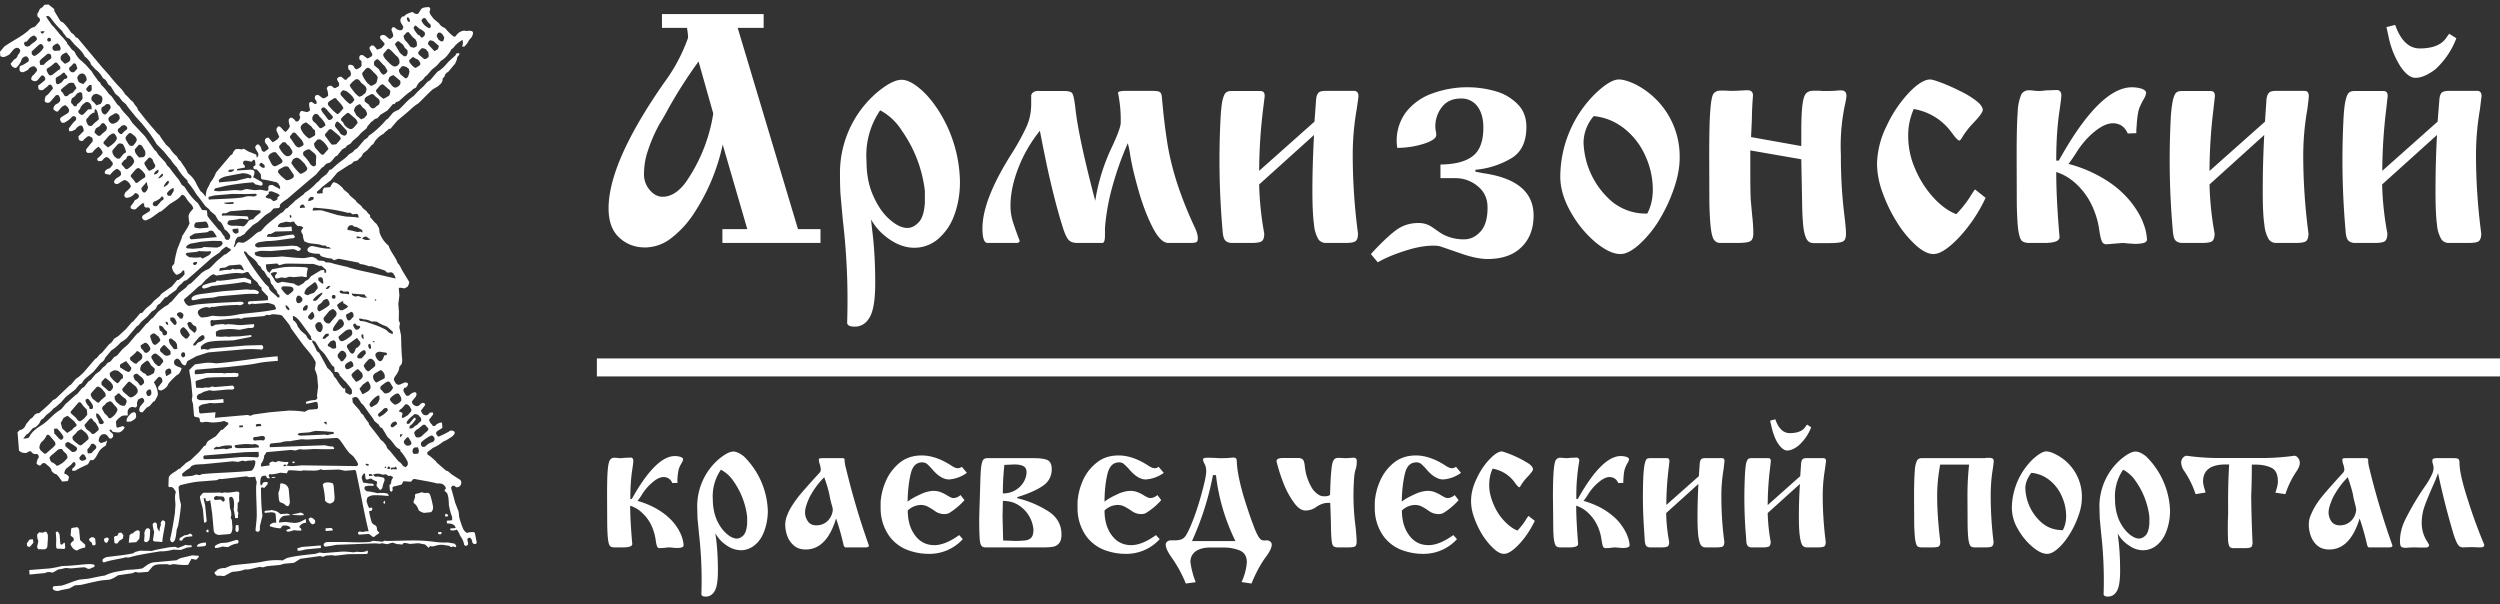 <svg width="1667" height="403" fill="none" xmlns="http://www.w3.org/2000/svg"><rect width="100%" height="100%" fill="#333333" stroke="none"/><path d="M440 365.5c-.9 0-1.5-.3-1.8-1-.3-.7-.7-2.2-1-4.5-.5-3.6-1.6-7-3-10a27 27 0 0 0-6-8c-2.3-2.3-5-3.8-8-4.8 0 6.8.5 15.3 1.4 25.5 0 1.5-2 2.3-6 2.3h-6c-1.2 0-2.2-.3-2.8-.9-.6-.6-1-1.9-1.3-4-.3-2.1-.5-5.4-.6-9.8l-.1-19.4c0-7.7.1-13.4.4-17 .3-3.8.8-6.1 1.5-7.1.6-1 1.6-1.6 3-1.6l1.6.1a15.2 15.2 0 0 0 4.8 0l4.7-.2c1 .2 1.5 1 1.5 2 0 .9-.2 2.9-.7 6-.9 5.9-1.3 12.4-1.3 19.6h1c10.6-19 20.2-28.6 28.7-28.6 1.4 0 2.7.2 3.8.6 1.1.4 1.7.9 1.7 1.4 0 .8-.4 1.7-1 2.7a19 19 0 0 0-1.8 3.7c-.4 1.4-.8 3.7-1 6.8v2.7l-3.4.1c-1.1-2.6-3.1-4-5.9-4-2.1 0-4.6 1.2-7.4 3.6a33.2 33.2 0 0 0-7.2 8.5c-1 1.6-2 2.9-2.7 3.8 6 1.7 11 4 15.1 6.7s7.3 5.6 9.6 8.6a31 31 0 0 1 4.7 8.2c.9 2.5 1.3 4.6 1.3 6.2 0 1.1-1.5 1.7-4.7 1.7a80 80 0 0 1-4.6-.4c-.4 0-1.4 0-3.2.3l-3.3.2Zm37-9.7.6 4.3c.7 5.9 1.1 12.7 1.1 20.5 0 6.5-.7 11-2.1 13.4-1.4 2.5-3.4 3.8-6 3.8-1.7 0-2.6-.4-2.9-1.3v-.8a267.4 267.4 0 0 0-1.6-39.6l-1-10.4-.2-7.7a41.5 41.5 0 0 1 14.7-32.1c4-3.2 7-4.8 9.4-4.8 2 0 4.3 1.1 7 3.2a53.3 53.3 0 0 1 16 36.7c-.1 5-1 9.5-2.5 13.4-1.5 4-3.6 7-6.4 9.2a14.3 14.3 0 0 1-9.1 3.3 17 17 0 0 1-9.6-3.3 23 23 0 0 1-7.3-7.8Zm3.7-42.6a31.3 31.3 0 0 0-5.4 19.8c0 5 .9 9.5 2.6 13.6 1.8 4 4 7 6.5 9.2 2.5 2.2 4.8 3.3 6.9 3.3 1.5 0 3-.7 4.4-2.1 1.4-1.5 2.2-4 2.5-7.8v-4.7a51.4 51.4 0 0 0-9-23.5 22.8 22.8 0 0 0-8.5-7.8Zm72.5 17.4c-.6-3.2-1.8-7.3-3.6-12.4a55 55 0 0 0-10.1 14c-1.8 4.1-2.7 7.2-2.7 9.4 0 2.1.6 4.1 1.9 6 1.2 1.8 3.1 2.7 5.6 2.7 2.3 0 4.3-.6 6-1.7a11.3 11.3 0 0 0 5-8.7c0-.7-.3-2.1-.9-4-.5-2-1-3.8-1.2-5.3Zm9.2 32.3c-1.4-6-3-11.7-4.9-17.2-4.2 13.8-11 20.7-20.2 20.7-3.3 0-6-.9-8-2.7a15 15 0 0 1-4.4-6.5c-.9-2.5-1.3-5-1.3-7.4 0-2.3.6-4.7 1.7-7.2 1-2.5 2.5-5 4.3-7.6a77 77 0 0 1 4.4-5.8 486.2 486.2 0 0 1 12.5-14c.6-.7.8-1.4.8-2 0-1-.3-2.5-.9-4.4a9 9 0 0 1-.4-2.6c0-.5.9-.7 2.6-.7h13c.9 0 1.4.2 1.6.8v1.4a28.9 28.9 0 0 0 .9 4.6 506 506 0 0 0 15.3 51.5c0 .8-.8 1.2-2.5 1.2h-13c-.7 0-1.2-.7-1.5-2Zm79-51.6 3.3 4a23 23 0 0 1-11.9 4.4c-3.5 0-7.3-2.2-11.1-6.7a39.7 39.7 0 0 0-3.5-3.6c-.9-.7-2-1.1-3.2-1.1-4 0-6.5 2.5-7.7 7.5-1.2 5-2 11.2-2.1 18.7 2-1.6 4.8-3.2 8.4-4.8a22 22 0 0 1 8.6-2.4c1.6 0 3.2.2 4.6.7 1.6.6 3.3 1.4 5 2.5 1.7 1 3 1.6 3.8 1.6 1.8 0 3.4-.7 4.9-2l2.6 3.4a44.7 44.7 0 0 1-10.4 8.7c-.8.4-2 .6-3.4.6a11 11 0 0 1-6-2.1 37 37 0 0 0-5.1-3.1c-1.3-.6-2.8-.9-4.3-.9a13 13 0 0 0-8.6 3.7c0 6.7 1.6 12.2 4.8 16.5 3.2 4.4 7.5 6.6 13 6.6 4.8 0 10.3-2.3 16.5-6.7l2.4 2.7a30 30 0 0 1-23 9.8c-4.4 0-9-.8-13.7-2.5a27.1 27.1 0 0 1-12.3-9.3 32 32 0 0 1-5.8-18.5v-4.3a42 42 0 0 1 3.4-13.7c2-4.8 5-8.8 9-12.2 4.1-3.4 9.1-5.1 15-5.1 6 0 12.4 2.1 19.2 6.4 2 1.4 3.6 2.1 4.8 2.1 1 0 2-.3 2.8-1Zm17-5.8h30.7c4.4 0 7.5.4 9.4 1.3 1.8.9 2.8 2.9 2.8 6 0 4.7-2 8.5-6 11.2-4 2.8-9.7 5.2-17 7.5v.7a68 68 0 0 1 20.2 8.4c6.2 3.8 9.3 9.1 9.3 15.8 0 2.6-.5 4.5-1.5 5.7-1 1.3-2.2 2-3.8 2.4-1.5.3-3.6.5-6.2.5h-39.2c-1 0-2-.3-2.5-.9-.6-.6-1-1.9-1.3-4a204.7 204.7 0 0 1-.3-17.2l.7-22.4c.1-4 .3-7.3.6-9.6.4-2.3.8-3.7 1.4-4.4.6-.7 1.5-1 2.7-1Zm10.4 23.5a15.7 15.7 0 0 0 13.9-7.8c1.2-2.2 1.8-4.3 1.8-6.3s-.7-3.3-2-4c-1.4-.8-3.4-1.2-6.2-1.2l-6.6.3c-.6 5.9-1 12.2-1 19Zm.1 31.4a855.5 855.5 0 0 1 8 .3c3.2 0 5.6-.2 7.2-.4 1.6-.3 2.9-1 3.7-2 .9-1.1 1.3-2.9 1.3-5.2a21.4 21.4 0 0 0-9.4-15.9c-3-2.1-6.7-3.2-11-3.2a1410.7 1410.7 0 0 1-.2 10.7l.4 15.7Zm103.7-49.1 3.4 4a23 23 0 0 1-12 4.4c-3.5 0-7.2-2.2-11-6.7a39.7 39.7 0 0 0-3.6-3.6c-.8-.7-1.9-1.1-3.1-1.1-4 0-6.5 2.5-7.8 7.5-1.2 5-2 11.2-2 18.7 2-1.6 4.8-3.2 8.3-4.8a22 22 0 0 1 8.6-2.4c1.7 0 3.2.2 4.6.7 1.7.6 3.4 1.4 5 2.5 1.8 1 3 1.6 3.9 1.6 1.7 0 3.4-.7 4.9-2l2.5 3.4a44.7 44.7 0 0 1-10.4 8.7c-.8.4-1.9.6-3.3.6a11 11 0 0 1-6-2.1 37 37 0 0 0-5.2-3.1c-1.3-.6-2.7-.9-4.3-.9a13 13 0 0 0-8.6 3.7c0 6.7 1.6 12.2 4.8 16.5 3.2 4.4 7.6 6.6 13 6.6 4.9 0 10.4-2.3 16.5-6.7l2.5 2.7a30 30 0 0 1-23 9.8c-4.5 0-9-.8-13.7-2.5a27.1 27.1 0 0 1-12.3-9.3 32 32 0 0 1-5.8-18.5v-4.3a42 42 0 0 1 3.3-13.7c2-4.8 5-8.8 9.1-12.2 4-3.4 9-5.1 15-5.1s12.4 2.1 19.2 6.4c2 1.4 3.6 2.1 4.7 2.1s2-.3 2.8-1Zm44 53.8h-9.8c-3.9 0-7 .8-9.5 2.5a8.4 8.4 0 0 0-3.5 7.4 57 57 0 0 0 3.5 13.2l-6.6.9a86 86 0 0 0-9.9-18c-2.4-3.5-3.5-6.1-3.5-8 0-.6.2-1.2.8-1.8.6-.6 1.5-1 2.7-1h2.5c2.1 0 3.7-.3 4.7-.8 1-.4 1.9-1.2 2.6-2.2 1.5-2.3 3.4-6.4 5.6-12.3 2.2-6 4-11.9 5.6-18 1.6-6 2.5-10.3 2.5-12.7 0-2.1-.4-3.9-1.2-5.2-.6-1.1-.9-2-.9-2.9 0-.6 1-1 3-1a146.6 146.6 0 0 1 7.6.3 76 76 0 0 0 9.4-.4c.9 0 1.5.1 1.9.5.4.3.6 1 .6 2.4.3 6.4 2.1 15.3 5.7 26.7 2 6.2 3.6 11 5 14.6 1.3 3.6 2.4 6.2 3.3 7.7a8.3 8.3 0 0 0 2.2 2.9c.6.3 1.4.5 2.3.5l1.1-.1c1.1 0 2 .2 2.7.8.7.6 1 1.3 1 2 0 1.7-1 4.2-3.3 7.4-3.8 5-7.2 11.2-10.2 18.6l-6.6-1a38.7 38.7 0 0 0 3.5-13.1c0-4-1.6-6.7-4.9-8a27.5 27.5 0 0 0-10-1.9Zm-21.8-4.3h29a134.1 134.1 0 0 1-13-44h-2a192 192 0 0 1-14 44Zm92.2-25.5h-1.4c-2.7 0-5.4 1-8 2.8a12 12 0 0 1-7.2 2.3c-2.4 0-4.9-1.6-7.4-5a57 57 0 0 1-6.7-12 115.2 115.2 0 0 1-5.1-15.7c0-.6.1-1 .4-1.3.6-.6 1.8-1 3.6-1h10.6c1.3 0 2.3.4 2.9 1 .6.5 1 1.8 1.3 4a34.7 34.7 0 0 0 5.3 15.8c2.4 3 4.7 4.6 7 4.7h1.5c1.4 0 2.4-.3 3.1-1 .2-7.8.5-13.4.9-16.7.3-3.4.8-5.5 1.5-6.4.6-1 1.7-1.5 3.1-1.5a42.6 42.6 0 0 1 3.9.2c2.3 0 4.1-.1 5.3-.3h1.4c1.2.2 1.7 1 1.7 2.2 0 2.2-.2 4-.7 5.3-.4 1.3-.8 3-1 5.1a157.7 157.7 0 0 0 1 34.3c.3 3.7.6 6.7.6 9.2 0 1.4-.3 2.4-1 3-.5.4-2.1.7-4.7.7H892c-1.3 0-2.3-.3-2.8-.8-.6-.5-1-1.6-1.2-3.4-.2-1.7-.4-4.4-.5-8.2 0-3.8-.2-9.6-.5-17.3Zm83.9-24 3.3 4a23 23 0 0 1-11.9 4.4c-3.5 0-7.3-2.2-11.1-6.7a39.7 39.7 0 0 0-3.5-3.6c-.9-.7-2-1.1-3.2-1.1-4 0-6.5 2.5-7.7 7.5-1.2 5-2 11.2-2.1 18.7 2-1.6 4.8-3.2 8.4-4.8a22 22 0 0 1 8.6-2.4c1.6 0 3.2.2 4.6.7 1.6.6 3.3 1.4 5 2.5 1.7 1 3 1.6 3.8 1.6 1.8 0 3.4-.7 4.9-2l2.6 3.4a44.7 44.7 0 0 1-10.4 8.7c-.8.4-2 .6-3.4.6a11 11 0 0 1-6-2.1 37 37 0 0 0-5.1-3.1c-1.3-.6-2.8-.9-4.3-.9a13 13 0 0 0-8.6 3.7c0 6.7 1.6 12.2 4.8 16.5 3.2 4.4 7.5 6.6 13 6.6 4.8 0 10.3-2.3 16.5-6.7l2.4 2.7a30 30 0 0 1-23 9.8c-4.4 0-9-.8-13.7-2.5a27.1 27.1 0 0 1-12.3-9.3 32 32 0 0 1-5.8-18.5v-4.3a42 42 0 0 1 3.4-13.7c2-4.8 5-8.8 9-12.2 4.1-3.4 9.1-5.1 15-5.1 6 0 12.4 2.1 19.2 6.4 2 1.4 3.6 2.1 4.8 2.1 1 0 2-.3 2.8-1Zm48.3 32.7 4.2 3.3c-2.9 6-6.4 11.3-10.5 15.6-4 4.3-7.4 6.4-10 6.4-2 0-4.2-1-6.7-3.3-2.5-2.2-5-5.2-7.4-8.8a58.8 58.8 0 0 1-5.7-11.7c-1.5-4-2.2-7.9-2.2-11.3 0-4.9 1.2-9.9 3.7-15 2.4-5.2 5.3-9.5 8.7-13 3.3-3.5 6.1-5.2 8.3-5.2a72.4 72.4 0 0 1 18 8.3c1.7 1.3 2.6 2.5 2.6 3.6 0 .8-1.2 2.5-3.6 5a33.2 33.2 0 0 0-4.5 5.8c-.4.8-.8 1.2-1.1 1.2-.4 0-1.3-.9-2.7-2.8a23 23 0 0 0-15-9.6c-1.5 3-2.3 6.7-2.3 11.2 0 3.9 1 8 2.7 12.1 1.7 4.2 4 8 7 11.2 3 3.3 6 5.5 9.1 6.8a39.8 39.8 0 0 0 6.2-8.2l1.2-1.6Zm51.5 21.5c-.8 0-1.4-.3-1.8-1-.3-.7-.6-2.2-1-4.5-.5-3.6-1.5-7-3-10a27.2 27.2 0 0 0-5.9-8c-2.4-2.3-5-3.8-8-4.8 0 6.8.5 15.3 1.3 25.5 0 1.5-2 2.3-5.9 2.3h-6c-1.3 0-2.2-.3-2.8-.9-.6-.6-1-1.9-1.4-4-.3-2.1-.5-5.4-.5-9.8l-.2-19.4c0-7.7.2-13.4.5-17 .3-3.8.8-6.1 1.4-7.1.7-1 1.7-1.6 3-1.6l1.7.1a15.2 15.2 0 0 0 4.7 0l4.7-.2c1 .2 1.6 1 1.6 2a136.3 136.3 0 0 0-2 25.6h1c10.6-19 20.2-28.6 28.6-28.6 1.5 0 2.8.2 3.9.6 1 .4 1.6.9 1.6 1.4 0 .8-.3 1.7-1 2.7-.6 1-1.2 2.3-1.7 3.7-.5 1.4-.8 3.7-1 6.8l-.1 2.7-3.3.1c-1.2-2.6-3.1-4-6-4-2 0-4.5 1.2-7.3 3.6a33.2 33.2 0 0 0-7.2 8.5c-1 1.6-2 2.9-2.7 3.8 6 1.7 11 4 15.1 6.7 4 2.7 7.3 5.6 9.5 8.6 2.3 3 3.8 5.7 4.7 8.2 1 2.5 1.4 4.6 1.4 6.2 0 1.1-1.6 1.7-4.7 1.7a78.4 78.4 0 0 1-4.7-.4c-.4 0-1.4 0-3.1.3a44 44 0 0 1-3.4.2Zm40.3-28.7 21.8-19.3.6-8.8c.1-1.2.5-2 1-2.5.4-.5 1.4-.7 2.7-.7h11.2c1 0 1.6.7 1.6 2l-.6 5.3c-1 6-1.5 11.8-1.5 17.6 0 10.4.6 20.7 2 30.9 0 1.3-.3 2.3-.8 2.9-.6.5-2 .8-4.3.8h-7.6c-1.1 0-2-.4-2.8-1.3-.8-1-1.3-2.9-1.8-5.8-.4-3-.6-7.4-.6-13.2 0-7.2.2-14.5.6-22l-21.5 19.4a116.2 116.2 0 0 0 2 19.2c0 1.3-.2 2.3-.8 2.9-.5.5-2 .8-4.3.8h-7.5c-1.2 0-2-.3-2.7-1-.5-.6-.9-2-1-4l-.5-8a312.2 312.2 0 0 1-.4-35c.3-3.8.5-6.4 1-8 .3-1.5.8-2.5 1.3-3 .5-.3 1.2-.5 2-.5h11.4c1.1 0 1.7.7 1.7 2l-.6 5.3a205.2 205.2 0 0 0-1.5 24Zm93.9-53.7 2.8 1.8a31.7 31.7 0 0 1-8.3 12.1c-2.9 2.3-5.4 3.4-7.7 3.4-1.9 0-3.9-1.5-6-4.5-2-3-3.5-7-4.6-12l-.8-3.4 3.5-.9c2.1 6.2 5.4 9.2 9.6 9.2 5 0 8.4-1.3 10.3-4l1.2-1.7Zm-26.2 53.7 21.7-19.3.6-8.8c.2-1.2.5-2 1-2.5s1.4-.7 2.8-.7h11c1.2 0 1.8.7 1.8 2l-.7 5.3c-1 6-1.5 11.8-1.5 17.6 0 10.4.7 20.7 2 30.9 0 1.3-.2 2.3-.8 2.9-.5.5-2 .8-4.3.8h-7.5c-1.2 0-2.1-.4-2.9-1.3-.7-1-1.3-2.9-1.7-5.8-.5-3-.7-7.4-.7-13.2 0-7.2.2-14.5.7-22l-21.5 19.4a125 125 0 0 0 2 19.2c0 1.3-.3 2.3-.9 2.9-.5.5-2 .8-4.2.8h-7.6c-1.2 0-2-.3-2.6-1-.6-.6-1-2-1-4l-.6-8a312.7 312.7 0 0 1-.3-35c.2-3.8.5-6.4.8-8 .4-1.5.9-2.5 1.4-3 .5-.3 1.2-.5 2-.5h11.5c1 0 1.6.7 1.6 2l-.6 5.3a204.8 204.8 0 0 0-1.5 24Zm134.3-27h-19.3c-1.3 7.3-2 14.1-2 20.6 0 9.9.8 20.1 2.1 30.9 0 1.3-.3 2.3-.8 2.9-.6.5-2 .8-4.3.8h-7.4c-1.3 0-2.2-.3-2.8-.8-.6-.6-1-2-1.4-4-.3-2-.5-5.2-.7-9.6l-.1-19.7c0-7.8.2-13.5.5-17a18 18 0 0 1 1.5-6.9c.7-1 1.7-1.5 3-1.5h40.7c1 0 1.8 0 2.4-.2h2c2 0 3 .6 3 2.1 0 .9-.2 2.8-.7 5.9-.9 5.7-1.3 11.4-1.3 17.1a249.8 249.8 0 0 0 1.9 30.8c0 1.4-.3 2.4-.9 3-.5.5-2 .8-4.2.8h-7.5c-1.2 0-2.2-.3-2.7-.9-.6-.6-1-1.9-1.4-4-.3-2-.5-5.3-.6-9.7l-.1-19.5c0-8 .4-15 1.1-21Zm28.5 29.2a46 46 0 0 1 14-32.8c3.8-3.4 6.7-5.2 9-5.2 1.5 0 3.7.6 6.3 2a31.4 31.4 0 0 1 17.4 28.6c0 3.8-.7 8-2.3 12.3a60.9 60.9 0 0 1-6 12.5c-2.4 3.9-5 7-7.7 9.4-2.7 2.4-5 3.5-7.2 3.5-2.8 0-6-1.5-9.8-4.7a43 43 0 0 1-9.7-11.9 28 28 0 0 1-4-13.7Zm13-23.7c-2.6 3.4-4 6.8-4 10.3a31.9 31.9 0 0 0 11 23c3.9 3.3 8.5 4.9 14 4.9 1.5-2.8 2.2-5.9 2.2-9.4 0-4.6-1-9-2.9-13.2a27.9 27.9 0 0 0-8-10.6 22.6 22.6 0 0 0-12.2-5Zm57.6 40.5.5 4.3c.7 5.9 1.1 12.7 1.1 20.5 0 6.5-.7 11-2.1 13.4-1.4 2.5-3.4 3.8-6 3.8-1.6 0-2.6-.4-2.9-1.3v-.8a277.8 277.8 0 0 0-1.6-39.6l-1-10.4-.2-7.7a41.6 41.6 0 0 1 14.7-32.1c4-3.2 7-4.8 9.4-4.8 2 0 4.3 1.1 7 3.2a53.1 53.1 0 0 1 16 36.7c-.1 5-1 9.5-2.5 13.4-1.5 4-3.7 7-6.4 9.2a14.3 14.3 0 0 1-9.1 3.3c-3.2 0-6.4-1-9.6-3.3a23 23 0 0 1-7.3-7.8Zm3.6-42.6a31.2 31.2 0 0 0-5.4 19.8c0 5 .9 9.5 2.6 13.6 1.8 4 4 7 6.5 9.2 2.5 2.2 4.8 3.3 6.9 3.3 1.5 0 3-.7 4.4-2.1 1.4-1.5 2.2-4 2.5-7.8v-4.7a51.7 51.7 0 0 0-9-23.5 22.8 22.8 0 0 0-8.5-7.8Zm108.2 16.3-6.7-1c1.1-3 1.7-5.4 1.7-7.4 0-4.8-1.5-8-4.6-9.3-3-1.4-6.5-2-10.5-2h-2.3a418.1 418.1 0 0 1-.4 20.6 816.4 816.4 0 0 0 .9 31.4c0 1.3-.3 2.3-.8 2.9-.6.5-2 .8-4.3.8h-7.6c-1.2 0-2.1-.3-2.6-1s-.8-2-1-3.7a207.2 207.2 0 0 1 0-17.8v-5.5a425.8 425.8 0 0 1 .7-27.8h-2.3c-10 0-15.1 3.8-15.1 11.4 0 1.2.5 3.6 1.7 7.3l-6.7 1.1a60.3 60.3 0 0 0-7.4-15.2 11 11 0 0 1-2.2-5.7 5 5 0 0 1 1.1-3.3c.8-.9 1.7-1.4 2.6-1.4a155.1 155.1 0 0 0 24 1.5h23.7a155.7 155.7 0 0 0 24-1.5c1 0 1.8.5 2.5 1.4.8 1 1.2 2 1.2 3.3 0 1.6-.7 3.5-2.2 5.7a59.3 59.3 0 0 0-7.4 15.2Zm45.2 1c-.6-3.1-1.8-7.2-3.6-12.3a55 55 0 0 0-10.1 14c-1.8 4.1-2.7 7.2-2.7 9.4 0 2.1.6 4.1 1.8 6 1.3 1.8 3.2 2.7 5.7 2.7 2.3 0 4.2-.6 5.9-1.7a11.2 11.2 0 0 0 5-8.7c0-.7-.3-2.1-.8-4-.5-2-1-3.8-1.2-5.3Zm9.2 32.4c-1.4-6-3-11.7-4.9-17.2-4.2 13.8-11 20.7-20.2 20.7-3.4 0-6-.9-8.1-2.7a15 15 0 0 1-4.3-6.5c-.9-2.5-1.3-5-1.3-7.4 0-2.3.5-4.7 1.7-7.2a44 44 0 0 1 4.2-7.6 76 76 0 0 1 4.5-5.8 443.2 443.2 0 0 1 12.5-14c.5-.7.8-1.4.8-2 0-1-.3-2.5-1-4.4a9 9 0 0 1-.3-2.6c0-.5.9-.7 2.6-.7h13c.8 0 1.4.2 1.6.8v1.4a24.1 24.1 0 0 0 .8 4.6 511.8 511.8 0 0 0 15.4 51.5c0 .8-.8 1.2-2.5 1.2h-13.1c-.7 0-1.1-.7-1.4-2Zm47.4-47.4c-.6 1.8-1.8 4.9-3.8 9.3-2.9 6.6-4.8 11.4-5.8 14.6-.9 3.2-1.3 6.4-1.3 9.6a22.6 22.6 0 0 0 3.9 12.5c.6 1 1 1.6 1 2 0 1.1-.9 1.6-2.5 1.6a134.5 134.5 0 0 1-6.8-.1 54.3 54.3 0 0 0-6 .3c-1.7 0-2.8-.3-3.3-.8s-.8-1.7-.8-3.6c0-4.9 1.2-9.7 3.5-14.4a186 186 0 0 1 14.2-23.7c1.3-2 2.4-3.9 3.3-5.8 1-2 1.4-3.6 1.4-5 0-1-.3-2.3-.8-3.8v-1.6c.4-.7 1.2-1.1 2.6-1.1h11.5c1.7 0 2.8.2 3.3.6.4.4.7 1.3.7 2.7 0 4.8 1.8 12.9 5.5 24.3a334.2 334.2 0 0 0 11 30.1c0 .8-.3 1.3-.8 1.5-.5.2-1.4.3-2.8.3a85.3 85.3 0 0 0-10.4 0c-1 0-1.8-.2-2.5-.7a7.7 7.7 0 0 1-2-2.9c-.7-1.5-1.5-3.6-2.3-6.3a498.6 498.6 0 0 1-10-39.6ZM458.1 18.6h-16.7V9.4h67.8v9.2h-17.3l40.2 134.2h15v9.2h-65.4v-9.2h16.6l-16.4-56.4a134.1 134.1 0 0 1-19 45.6 66.5 66.5 0 0 1-15.2 16.7 28.6 28.6 0 0 1-17.4 6.3c-6.8 0-12.6-2.1-17.3-6.5-4.8-4.3-7.2-10.9-7.2-19.6 0-20.4 12.3-48.3 37-83.7a113.8 113.8 0 0 0 16-30c0-1.4-.2-3.6-.7-6.6Zm-28.7 98a16 16 0 0 0 4.2 10.5c2.5 2.8 5.3 4.1 8.2 4.1 5.5 0 10.7-3.2 15.5-9.7a109.8 109.8 0 0 0 18.3-45.8L465.8 41a304.5 304.5 0 0 0-21 33c-1.6 3-3.3 5.9-5 8.6a104.6 104.6 0 0 0-8.9 21.5c-1 4-1.5 8.2-1.5 12.6Zm151.4 29.7.8 7.4c1.3 10 2 21.6 2 35 0 10.9-1.2 18.5-3.6 22.7-2.4 4.3-5.8 6.4-10.1 6.4-3 0-4.6-.7-5-2.2v-1.3a454 454 0 0 0-2.9-67.5l-1.6-17.7c-.2-4-.3-8.3-.3-13a70.6 70.6 0 0 1 25-54.7c6.7-5.5 12-8.2 16-8.2 3.4 0 7.3 1.8 11.8 5.5 4.5 3.6 8.8 8.7 12.9 15a90.9 90.9 0 0 1 14.3 47.5c0 8.5-1.4 16-4 22.8a37 37 0 0 1-11 15.7 24.3 24.3 0 0 1-15.5 5.5c-5.4 0-10.9-1.8-16.3-5.5a39.2 39.2 0 0 1-12.5-13.4Zm6-72.6a53.3 53.3 0 0 0-9 33.8c0 8.6 1.4 16.3 4.5 23.1 3 6.8 6.6 12 11 15.8 4.2 3.7 8.2 5.6 11.7 5.6 2.6 0 5.1-1.2 7.5-3.7 2.4-2.4 3.8-6.8 4.2-13.1v-8a87.4 87.4 0 0 0-15.3-40A38.8 38.8 0 0 0 587 73.6Zm106-13h17c2.8 0 4.6.5 5.3 1.7.7 1.2 1.3 4.2 1.9 9.1 1.3 12.8 5.7 33.6 13.3 62.4a130 130 0 0 1 11-35.6c4-8.5 6-14 6-16.5a90.9 90.9 0 0 0-1.8-19.9c0-.8 1.7-1.3 5-1.3h18c2.7 0 4.4.3 5 .9.7.5 1 1.5 1.2 2.8 1 11.7 2.2 21.7 3.5 29.9 1.2 8.2 3.3 17 6.2 26.4 3 9.4 7 19.8 12.3 31.1 1.4 2.9 2 5.3 2 7.3 0 1.3-.4 2.2-1.1 2.5-.7.3-2 .5-3.7.5h-14.8c-3.5 0-7-3.5-10.6-10.5-3.6-7.1-6.7-15.2-9.3-24.4-2.6-9.1-4.4-16.7-5.4-22.6-.5-3.3-1-6.3-1.8-9-4 9.1-7.5 18.8-10.3 29a145.5 145.5 0 0 0-4.9 27.5v4.8c0 3.5-.6 5.2-1.7 5.2h-16.9c-2.3 0-4.2-.6-5.4-1.8-1.3-1.2-2.7-4-4.1-8.5-2.6-8.2-5-17.1-7.3-26.7-2.4-9.7-5-22.2-8-37.8a92.4 92.4 0 0 0-14.3 24.6c-3.5 9-5.3 17.4-5.3 25.3a34.8 34.8 0 0 0 2 12 219 219 0 0 0 4.1 11.4c0 1-.8 1.5-2.4 1.5h-19c-2.3 0-3.4-3.3-3.4-9.8 0-12.5 6.3-28.8 19-49a157 157 0 0 0 10.5-19c2-4.6 3-9.5 3-14.9v-5.8c.6-2 2.4-2.9 5.1-2.9ZM839.5 114l37-32.9 1.1-15c.2-2 .8-3.4 1.6-4.3.8-.8 2.4-1.2 4.7-1.2h19c1.9 0 2.9 1.2 2.9 3.5 0 .8-.4 3.8-1.2 9a177.2 177.2 0 0 0-2.6 30c0 17.7 1.2 35.3 3.5 52.6 0 2.3-.4 4-1.4 4.9-1 1-3.4 1.4-7.3 1.4H884a6 6 0 0 1-4.8-2.3 22.6 22.6 0 0 1-3-9.8c-.7-5.1-1.1-12.6-1.1-22.5 0-12.2.4-24.6 1.1-37.4l-36.6 33a206.4 206.4 0 0 0 3.4 32.7c0 2.3-.4 4-1.4 4.9-1 1-3.3 1.4-7.3 1.4h-12.8c-2 0-3.5-.6-4.5-1.7-1-1-1.6-3.3-1.8-6.8a536.4 536.4 0 0 1-1.4-73.3c.3-6.3.8-10.8 1.4-13.5.7-2.6 1.4-4.3 2.3-5 .9-.7 2-1 3.5-1h19.4c2 0 2.9 1 2.9 3.4l-1.1 9a347.7 347.7 0 0 0-2.6 41Zm121 4.8v-9.1c9.7-.1 17-2 21.6-5.7 4.7-3.6 7-10 7-19 0-5.8-1.3-10.5-3.9-14a13 13 0 0 0-11.2-5.3c-5.5 0-9.7 2-12.6 5.8a20.5 20.5 0 0 0-4.1 15.5c.3 1.1.4 2.2.4 3 0 2.2-3 4.2-8.7 6a60 60 0 0 1-17.3 2.6 31.7 31.7 0 0 1 6.2-24.3 38.7 38.7 0 0 1 17.5-12.1 68 68 0 0 1 42.4-1.2 33 33 0 0 1 14.5 8.8c3.7 3.9 5.5 8.9 5.5 14.8 0 9.6-3.1 16.5-9.5 20.6a56.5 56.5 0 0 1-24.5 8v1.3a222.8 222.8 0 0 1 5.3 1c22.3 3.2 33.5 12.6 33.5 28.2 0 8.8-2.7 15.8-8 21-5.4 5.4-13 8-22.7 8-5 0-11.2-1.3-18.7-4l-12.5-4.3a16 16 0 0 0-4.8-.6c-5.6 0-12 1.1-19.2 3.5-7.3 2.3-13.3 4.9-18 7.6l-4.6-5.5c6.4-7 11.8-12.1 16.2-15.5 4.5-3.5 9.7-5.2 15.4-5.2a15.6 15.6 0 0 1 9.6 3l4.2 2.9c4.7 3.3 10.3 5 16.7 5 4.2 0 7.8-1.7 11-5.2 3.1-3.4 4.7-8.7 4.7-16 0-5.9-2.1-10.6-6.5-14.2a22.9 22.9 0 0 0-15-5.4h-9.9Zm79.9-1a78.2 78.2 0 0 1 23.8-55.8c6.4-6 11.5-9 15.2-9 2.8 0 6.4 1 11 3.2a53.8 53.8 0 0 1 29.6 49c0 6.4-1.3 13.4-4 21-2.5 7.4-5.9 14.4-10 21.1a73 73 0 0 1-13.3 16c-4.6 4-8.6 6.1-12.2 6.1-4.8 0-10.4-2.7-16.8-8a73 73 0 0 1-16.5-20.3c-4.5-8-6.8-15.8-6.8-23.3Zm22.3-40.4a27.8 27.8 0 0 0-6.8 17.4 54.2 54.2 0 0 0 18.7 39.4 35.5 35.5 0 0 0 23.8 8.2c2.5-4.7 3.7-10 3.7-16a54 54 0 0 0-5-22.5 47.5 47.5 0 0 0-13.8-18c-6-4.8-12.8-7.7-20.7-8.5Zm138.4 28.8-34-5.9v13.5c0 9.5.1 16 .3 19.4l1 11.1c.5 4 .7 7.8.7 11.4 0 2.5-.6 4.2-1.8 5-1.1.9-4.4 1.3-9.8 1.3h-10.2c-2 0-3.3-.6-4.3-2-1-1.2-1.7-3.8-2.2-7.7-.5-4-.8-9.6-1-17l-.1-31.3c0-13.9.2-23.8.7-29.9.4-6 1.1-9.9 2-11.4 1-1.5 2.7-2.3 4.9-2.3a77.2 77.2 0 0 1 6.5.2c2.2 0 5.5-.1 9.8-.4h2.5c1.8.3 2.8 1.4 2.8 3.5-.4 4.8-.6 9-.7 12.7 0 3.6-.3 8.6-.6 15l33.5 6V88c0-8.4.3-14.5.8-18.3.5-3.8 1.3-6.3 2.4-7.4 1.1-1.2 2.8-1.8 5.1-1.8a60 60 0 0 1 6.5.2c4.5 0 7.9-.1 10-.4h2.5c1.9.3 2.8 1.5 2.8 3.5 0 1-.2 2.5-.7 4.7a132.9 132.9 0 0 0-3 34.7 324 324 0 0 0 2.4 41c.7 5.5 1 9.3 1 11.6 0 2.5-.5 4.2-1.7 5-1.2.9-4.4 1.3-9.5 1.3h-10.3c-2 0-3.6-.8-4.6-2.4-1-1.7-1.8-4.4-2.3-8.2-.4-3.8-.7-8.4-.8-13.7l-.6-31.5Zm115.7 20 7.2 5.7a101.5 101.5 0 0 1-17.8 26.5c-7 7.3-12.6 11-17 11-3.4 0-7.2-1.9-11.5-5.7a71.2 71.2 0 0 1-12.5-15c-4-6.3-7.3-13-9.8-20a57 57 0 0 1-3.8-19.2A59 59 0 0 1 1258 84a82.8 82.8 0 0 1 14.8-22.1c5.7-6 10.5-8.9 14.2-8.9 1.2 0 3.7.7 7.6 2.2 4 1.5 8 3.3 12.2 5.4 4.2 2 7.8 4.2 10.8 6.5 3 2.3 4.5 4.4 4.5 6.2 0 1.4-2 4.2-6.1 8.5a56.6 56.6 0 0 0-7.7 9.9c-.8 1.4-1.4 2-1.9 2-.7 0-2.2-1.5-4.6-4.7a39.1 39.1 0 0 0-25.7-16.3 43 43 0 0 0-3.7 18.9 54 54 0 0 0 4.5 20.7c3 7.2 7 13.5 12 19.1 5 5.5 10.1 9.3 15.5 11.4A68.3 68.3 0 0 0 1315 129l1.9-2.7Zm87.8 36.7c-1.4 0-2.4-.6-3-1.8-.6-1.2-1.2-3.7-1.8-7.6a55.9 55.9 0 0 0-5.2-17.1 46 46 0 0 0-10-13.6c-4-3.8-8.5-6.5-13.5-8.1 0 11.6.7 26 2.2 43.4 0 2.6-3.4 3.9-10.1 3.9h-10.2c-2.2 0-3.8-.5-4.9-1.5-1-1-1.7-3.3-2.3-6.9-.5-3.6-.8-9.1-1-16.6l-.1-33c0-13.2.2-22.9.7-29.2a32 32 0 0 1 2.5-12 5.7 5.7 0 0 1 5-2.6c.8 0 1.7 0 2.9.2a25.9 25.9 0 0 0 8.1-.1l8-.3c1.8.4 2.6 1.6 2.6 3.5 0 1.4-.4 4.8-1.2 10.2-1.5 9.9-2.2 21-2.2 33.4h1.7c18.1-32.6 34.4-48.9 48.8-48.9 2.6 0 4.7.4 6.6 1 1.9.8 2.8 1.6 2.8 2.5 0 1.3-.6 2.8-1.7 4.7-1.1 1.7-2 3.8-3 6.2-.7 2.4-1.3 6.3-1.6 11.6-.2 1.6-.2 3.1-.2 4.6l-5.7.2c-2-4.5-5.3-6.8-10-6.8-3.7 0-7.9 2-12.7 6-4.8 4-8.8 8.9-12.2 14.5a117 117 0 0 1-4.6 6.6 89.3 89.3 0 0 1 25.8 11.3 66 66 0 0 1 16.2 14.6c3.8 5 6.5 9.7 8 14a33 33 0 0 1 2.3 10.6c0 1.9-2.6 2.8-8 2.8a129.7 129.7 0 0 1-7.9-.6l-5.3.4-5.8.5Zm68.7-48.9 37-32.9 1-15c.3-2 .8-3.4 1.7-4.3.8-.8 2.4-1.2 4.7-1.2h19c1.9 0 2.8 1.2 2.8 3.5 0 .8-.3 3.8-1 9a177 177 0 0 0-2.7 30c0 17.7 1.2 35.3 3.5 52.6 0 2.3-.5 4-1.4 4.9-1 1-3.4 1.4-7.3 1.4h-12.9a6 6 0 0 1-4.8-2.3 22.7 22.7 0 0 1-3-9.8c-.8-5.1-1.1-12.6-1.1-22.5 0-12.2.3-24.6 1-37.4l-36.5 33a211.3 211.3 0 0 0 3.4 32.7c0 2.3-.5 4-1.4 4.9-1 1-3.4 1.4-7.3 1.4h-12.8c-2 0-3.6-.6-4.6-1.7-1-1-1.5-3.3-1.8-6.8a536 536 0 0 1-1.4-73.3 85 85 0 0 1 1.5-13.5c.7-2.6 1.4-4.3 2.3-5 .8-.7 2-1 3.5-1h19.4c1.9 0 2.8 1 2.8 3.4l-1 9a345 345 0 0 0-2.6 41Zm159.8-91.5 4.8 3a53.7 53.7 0 0 1-14 20.7c-5 3.8-9.4 5.7-13.3 5.7-3.2 0-6.5-2.5-10-7.6a59.5 59.5 0 0 1-8-20.3l-1.3-5.9 5.8-1.5c3.7 10.5 9.2 15.7 16.4 15.7 8.5 0 14.4-2.3 17.6-7l2-2.8Zm-44.7 91.5 37-32.9 1.2-15c.2-2 .7-3.4 1.5-4.3.9-.8 2.5-1.2 4.8-1.2h19c1.8 0 2.8 1.2 2.8 3.5l-1.1 9a177 177 0 0 0-2.6 30c0 17.7 1.2 35.3 3.5 52.6 0 2.3-.5 4-1.4 4.9-1 1-3.4 1.4-7.3 1.4h-13a6 6 0 0 1-4.8-2.3 22.6 22.6 0 0 1-3-9.8c-.7-5.1-1-12.6-1-22.5 0-12.2.3-24.6 1-37.4l-36.6 33a204.2 204.2 0 0 0 3.5 32.7c0 2.3-.5 4-1.4 4.9-1 1-3.4 1.4-7.3 1.4h-12.9c-2 0-3.5-.6-4.5-1.7-1-1-1.6-3.3-1.8-6.8a536 536 0 0 1-1.4-73.3c.3-6.3.8-10.8 1.5-13.5.6-2.6 1.4-4.3 2.3-5 .8-.7 2-1 3.5-1h19.4c1.9 0 2.8 1 2.8 3.4l-1 9a352.1 352.1 0 0 0-2.6 41Z" fill="#fff"/><path stroke="#fff" stroke-width="12" d="M398 245h1269"/><path d="M249 227.4c-1.3 0 .4.8.6 1 .4-.4 0-1-.6-1Zm8.6 84.2-.7-.6-.5.7.6.5.6-.6ZM251 200l-.6-.5-.6.6.7.5.5-.6ZM181 318.2c.9 0 2.5-.5 2.7.2-.9.2-2.5.6-2.7-.2Zm74.6 17c0-.5.5-1.1 1-1.3l.2 1.8c-.6.3-1-.1-1.2-.5Zm-62.2-191.8c-.6-.1 0 1.3 0 2 .4 0 .6-.6.8-.8.5-.5 0-1-.8-1.2Zm1.3 164.5 1.8-.1c.2.5-.2 1-.5 1-.5.2-1.1-.3-1.3-.9Zm-4.7 1.8c-.4 0-.8.4-1.1 1 .2.3 1.2 0 1.8 0 .2-.6-.3-1-.7-1Zm26-28.3c.3.8 1.1 1.4 1.9 1.7l-.2-1.9-1.8.2Zm50.7 8.3.1 1.9c.7-.4 1.1-1.2 1.7-1.9-.3-.3-1.3 0-1.8 0Zm-20.7 26.5.1 1.2 2.5-.2c-.2-.5-.7-1-1.2-1.1h-1.4Zm-108.1 38.5c-.4-.1-.4-.6-.3-.9.2-.4.8-.8 1.3-.7l.2 1.8c-.4.1-.8 0-1.2-.2Zm105.8-45c.4.5 1.2 1 1.8.8.2 0 .5-.5.6-.7l-1.9-.7-.5.6Zm14.9 1.8c-.2.4-.3.8-.2 1.2l1.8-.1c0-.5-.2-.9-.4-1.2-.3-.4-1-.4-1.2 0Zm-20.8-153.7.1 1.1 3.1-.2c-.2-.5-.9-.6-1.3-.8-.6-.2-1.3-.3-1.9-.1Zm-75.9 125.8-2.4.2.1 1.2 2.4-.2-.1-1.2Zm-51.5-68.4c0 .7.9 1 1.6 1.7.3-.2 0-1 0-1.6l-.6-.6c-.5-.4-1 0-1 .5Zm108.4-24.4c-.4.1-1.2 1.2-1.6 1.6.2.4 1.1.3 1.6.1.3-.1 1.1-1.3 1.5-1.7-.2-.3-1-.2-1.5 0ZM29.5 20.8l-2.3.1c-.2.6.2 1.2.7 1.4.4.2.8 0 1.1-.4.3-.3.8-.7.5-1.2ZM242.1 223H241c0 .5 0 1.7.2 2 .1.3.8.8 1 1h.3l-.3-3Zm50.7 133.2c-.5 0-.9-.7-.7-1.3l2.3-.2c.1.4 0 .9-.2 1.2-.2.6-1 .4-1.4.3Zm6-12.7c.1 1-1 1.1-1.9.8-.3 0-.1-.8 0-1.3 0-.5.9-.4 1.3 0 .2 0 .6.4.6.5ZM131.3 174.7c-.4 0-1.6 0-2 .2a2 2 0 0 0-.5.6c-.3.7.3 1 .8 1.2l.9-.1.6-.7c.3-.3.4-.8.2-1.2ZM105.5 119c1.3-.3 2.6-1 3.1-2 .3-.6 0-1-.5-1.2-.9.7-1.6 1.8-2.4 2.7l-.2.5Zm85.3 86.3c.3.7 1 1.3 1.7 1.6l.6-.7a6 6 0 0 0-2.5-2.8c-.3.3-.1 1.4.2 2ZM271.4 12c-.2.8.2 1.6.7 2.3.3.4 1 .4 1.2-.1.1-.8-.3-1.6-.8-2.3-.3-.5-1-.4-1.1 0ZM153 113.2c-.2 0-.8.8-.9 1 1.2 1 3.5.3 4.1-1.2-.7-.1-2.3.1-3.2.2ZM263.9 311l-.7.7-2.6.2.1 1.2c1.5-.3 2.7-.3 3.5 0 .4 0 .4-.6.3-1 0-.2-.5-.9-.6-1ZM105.6 113c-1.1.7-2.4 1.4-2.8 2.7-.4 1 1 .5 1.3.3a3 3 0 0 0 1.6-1.5l-.1-1.5Zm141.3 116.3c-.6-.1-1.2.3-1.3.7-.3.9.2 1.7.7 2.4.2.4 1 .3 1.1-.2v-1.1l-.5-1.8Zm-73.5 53.3-2.2.2c-.2 0-.6.5-.6.7 0 .3 0 .9.3.9l3-.3c.4 0 .3-.6.2-1l-.7-.5Zm48.4-85.8a2 2 0 0 0-.5.7v1l.7.7 1.2-.1c.2 0 .5-.6.5-.8v-1a2 2 0 0 0-.7-.6h-1.2ZM33.1 25.2l-1 .1-.6.7.1 1.2.7.5h1l.7-.7-.1-1.2a2 2 0 0 0-.8-.6Zm167 112.3c0 .4-.3.8-.1 1.2l3.6-.3-1.1-1.8c-.9-.6-2 .1-2.3.9Zm-44.5-2.8-6.2.5c.5 1 2.4.7 3.3.9l3-.2v-1.2Zm53.4-3.4-2 .1c-.6.7-1.6 1.4-1.5 2.6.4 0 1.4 0 1.6-.2.7-.3 1.6-.5 2-1.1.1-.2-.1-1.1-.1-1.4Zm-97.3-10.6a9.6 9.6 0 0 0-2.6 3.8l1-.1c.6-.7 1.5-1 1.8-1.5.5-.7 1-1.4.6-2-.1-.4-.6-.3-.8-.2Zm61.3-10.5c.3.5 1.7 1.5 2.2 1.7l1.3-.1v-1.4a7.1 7.1 0 0 0-2-1.8c-.7-.2-1.8 1-1.5 1.6Zm-52.3 126.3c0 .8.6 1.2.9 1.8l1-.1c.3-.3.8-.6.9-1.1l-.2-1.6-.5-.5c-1.4-.5-2 .7-2 1.5Zm81.8 107-2.1.1c-1.6-.1-4.1 0-6-.6 2.4-.4 4.2-.6 5.8-1.2.3-.1 1 .3 1.6.5.4.2.8.6.7 1.1ZM244 157.7c-1 .1-1.9.7-2.6 1.2.7.6 1.7.9 2.8 1.2l2.7-.3c-.2-.5-.8-.8-1.3-1-.5-.4-1-1-1.6-1Zm-22 196-4.8.4-.2-1.8 3.8-.3.7.5c.3.3.5.8.4 1.2Zm-149.5 6c-.2.7-.5 1.4-1 2 0 .2-.7.2-.9.2-.4-.1-.8-.6-1-1-.1-.2-.3-1.2-.2-1.5.1-.2.9-.7 1.1-.8.3-.1 1-.2 1.2-.1.4.2.9.5.8 1.1Zm146.6-137.2c-.4 0-1.8 0-2 .2-.7.8-1.4 1.6-2 2.7-.3.7 1.7.6 2 .1a7 7 0 0 1 2.1-1.6v-1.4Zm-15.5-18.8a7 7 0 0 0-1.6 2l.1 1.4c.4 0 1.7 0 2-.2.8-.6 1.3-1.7 1-3.2-.2-.4-1-.2-1.5 0Zm-45.4 151c-.8.1-1.4-1.2-1.2-1.7.2-.8.1-1.8.2-2.8l1.8-.1.2 2.7c0 .8-.3 1.9-1 2Zm54-169.5c.1.3 0 1.7.3 2 .8.6 1.5 1.5 2.7 2 .8-.3.1-2.4 0-3.4 0 0-.3-.5-.7-.8-.5-.3-1.4.1-2.2.2Zm-53.3-32.8-3.2.2c-.2 0-.7.6-.7.7 0 1.3 1.2 2.4 2.3 2.5.8 0 1.2-.5 1.8-.9l-.2-2.5Zm67.6 42.4c.2.7 1.2.8 2 1 1.3.1 2.9.1 4 .5.4.1.3-1 .2-1.5 0-.1-.6-.5-.8-.5l-2.7.2c-.2 0-.9-.7-1.1-.7-.7-.2-1.8 0-1.6 1Zm34 88.6v.9l.7.6 1.1-.1c.7-.8 1.8-1.2 2.4-2 0-.2 0-.9-.2-1 0-.2-.5-.7-.6-.7-1.9 0-2.7 1.1-3.4 2.3Zm-24-67.6c-.5-.1-1.2.8-1 1.2.6 1.2 1 2.2 1.8 2.8.3.1 1.4 0 1.6-.2.3-.1 1-1 1.2-1.3.3-.6-.4-1-.9-1.1h-.8a2 2 0 0 1-.8-.5c-.3-.4-.6-1-1-1ZM136.5 364.2l-5 .4c-.2-.7.2-1.5.9-1.8 1.4-.6 3-1.1 4.9-1l.1 1.3c-.1.5-.6 1-1 1ZM98.9 259.8c-.3.2-1.2 1.3-1.3 1.6-.2.9.2 1.7.7 2.4.4.5 1.1.3 1.6.1.2 0 1-1 1-1.4.1-.4 0-1.7-.2-2.1 0-.2-.4-.7-.6-.7l-1.2.1Zm-38-203.2-1.3.1c-.7.8-1.5 1.5-2 2.3-.2.2 0 1 0 1.1l1.3 1.2c.2 0 1 0 1.2-.2.3-.1 1.1-1 1.1-1.3l-.2-3.2Zm153.8 138.5a16 16 0 0 0-5.6 4.3c-.3.3-.3.8-.2 1.2.4 0 1.7 0 1.9-.2 1.5-1.1 2.5-2.6 3.8-4l.2-.6c.7-.6-.3-.7-.1-.7ZM119 208.4c-.4.2-.8.6-1 1 0 .2 0 1 .2 1 .7.5 1.3 1.3 1.7 2 .3 0 1.5.1 1.6 0 .5-.6.8-1.5.8-2.5 0-.7-1-1.3-1.8-1.7-.2-.1-1.2 0-1.5.2Zm91 138.5c.1.1.2 1.2.1 1.5 0 .5-.5.8-1 1a2 2 0 0 1-.9.2c-.3-.2-1.2-.8-1.3-1.1-.4-.8-1-1.6-1.2-2.5.6-.3 1-1 1.7-.9 1.1.3 1.9 1 2.6 1.8Zm-94.3-221.6c-1.7.6-3 1.7-4 3-.4.4-.3 1.1-.1 1.7 0 .1.5.5.7.5.3.1 1.5.1 1.7-.1l1.8-3c.2-.3-.1-1.6-.1-2Zm-2.2 86.5.1 2c1 .8 1.6 2 2.8 2.9.5.4 1.5-1 1.4-1.5-.1-.9-.6-1.6-1-2.5a4 4 0 0 0-1.3-1c-.4-.1-1.7.1-2 .1Zm-1 34c-1.4.3-2.7 1.3-2.2 3l.5 2c1.3-.5 2.4-1.3 3.4-2 0-.5 0-1.8-.2-2.3l-.6-.6c-.3-.2-.6-.2-1-.2ZM55.7 303h-1c-.4.4-1.5 1.6-1.7 2v1.2c.3.3 1.2 1 1.5 1 1.3.1 2.3-.5 3.1-1.2-.2-.9-.8-1.7-1.2-2.5 0-.1-.5-.5-.7-.5Zm152.5-95.2c-1 1-2 2-2.7 3.1-.2.1 0 .9 0 1 .2.3 1 1 1.4 1.2h1.1c.5-.4 1.6-1.7 1.6-2 0-1.2-.3-2-.8-2.6 0-.2-.5-.5-.6-.7Zm-80 149.8-3.9.4a7 7 0 0 0-2 1c-.2.3-.7 1.2-1 1.4-.2 0-1 .2-1.3 0-.5-.1-.2-1-.3-1.5l3.4-2c1.4 0 2.5-.5 3.5-1 .6-.2 1 .3 1.2.6.4.3.5.7.5 1.1ZM20 359.7l2-.1c0 .5.4 2.3.1 2.5l-2 2.3c-.5.6-1.4 0-2-.3l-.2-1.8c.7-.9 1.2-1.9 2-2.6Zm214.6-164.3.1 1.1c.7.8 1.7 1.3 2.8 1.2.4 0 1.2-.5 1.8-.2 1.4.7 3.4 1.1 5.6 1-.9-.6-1.4-1.5-1.9-2.2-2.9 0-5-.4-7.6-.4-.2 0-.6-.4-.8-.5Zm44.1 102.9c-.5 0-2.1 0-2.4.2-1.4.7-1.7 3.3-.3 4.2l2.7-.2.6-1.2-.1-1.2c0-.4-.4-1.5-.5-1.8ZM63.5 359.4l.3 3.4c0 .1-.4.7-.6.7a3 3 0 0 1-1.2.1 2 2 0 0 1-.6-.6l-.1-1c-.3-.4-1.5-1.1-1.6-1.4-.2-.5-.4-1.2.1-1.6.7-.5 1.5-1 2.4-.7.3 0 1.2.8 1.3 1.1Zm134.8-162c-.5.7-1 1.6-.8 2.7 0 .8.4 1.6 1 2 .3.1 1.4 0 1.6-.2.6-.4 1.3-1 1.5-1.6.1-.3 0-1.4-.2-1.6a6 6 0 0 0-1.6-1.5c-.3-.1-1.5 0-1.5.1Zm-54.1 133.3c-.6.3-1.2.5-1.5 1l.1 1.2c.1.1.6.5.8.5l3.4-.3c.3 0 1.3 1.2 1.7 1.3.6.3 1-.3 1.1-.8 0-.2 0-1.2-.2-1.5-.2-.4-.5-.9-1-1l-3.5-.2c-.2 0-.6-.3-1-.2ZM97.8 121.3l-3.5 4.1c-.1 1.4.7 2.5 1.6 3l.8-.1a5 5 0 0 0 2-3.6l-.3-.8c-.2-.4-.4-1.9-.6-2.6ZM64.1 275.8c0 .4 0 1.8.2 2.2l1.4 2.6c.1.2 0 1 .2 1.2.2.4.6.8 1 1 .3 0 1.3 0 1.6-.2.2 0 .6-.5.7-.7l-.1-.8c-1.4-1.8-2.2-3.9-3.7-5.1-.4-.3-.9-.4-1.3-.2Zm42.3-55.9c0 .4 1.6 1.4 1.9 1.8l.1 1c.3.4.6.8 1 1l1-.2c.4-.3.9-.6 1-1 0-.3 0-1.5-.2-1.6-1-.7-2-1.8-2.5-2.8-.3-.4-1.8-1.1-2.3-1-.6.3 0 2 0 2.8Zm149.1 53c-.9 1.3-2.5 2-3.4 3.3l.1 1 .8.8c2.2-1 4.1-2.5 5.5-4.2.2-.2 0-1 0-1l-.6-.7c-1-.2-1.9.2-2.4.8Zm-196.9-7c-.1 0-.8 0-1 .2l-.6.6.1 1.1c.7 1.3 1.3 2.5 2.4 3.3v1l.7.7 1.2-.1c.2-.1.6-.6.6-.8 0-.3 0-1.4-.2-1.7-.6-1.5-1.6-2.5-2.4-3.7-.1-.1-.6-.5-.8-.5Zm183.6-32.3c-1.8 1-3 2.3-4 3.8l.1 1c.1.2.6.6.8.6.4 0 2 0 2.2-.2l2.6-3c.1-.2-.1-1.3-.2-1.6 0-.2-.5-.6-.7-.7-.2 0-.9.2-.8 0Zm29.2 58c-.7.9-1.5 1.6-2 2.4-.2.2 0 1.4.1 1.6.5.6 1 1.3 1.7 1.5.4.2 1.8 0 2.1-.2.4-.2.9-.6 1-1l-.1-1.2-1.9-3.1h-1Zm-101.9-.2-.7.7.1 1.2.8.5c2.1-.3 4.5-.4 6.1-.1.2 0 .8-1 .8-1 .4-1.4-.7-2-1.5-2-1.7 0-3.6.8-5.6.7ZM234 208l-3.2 1.8c-.2.2 0 1.5.2 1.8.3.7.5 1.6 1.1 2 .2.1 1.4 0 1.5-.2l2.1-2.3c.2-.3-.1-1.8-.2-2.2 0-.2-.5-.5-.6-.7-.3-.2-.6-.3-1-.2Zm-127.4-75.6c-1.1.7-2 1.5-3.6 1.9-.3 0-1 1-1 1.1-.5 1.4.6 2 1.5 2.1.7.1 1.3-.3 1.7-.7l2.3-2.7c.3-.5 1.3-.6 1.6-1.4 0-.1 0-.8-.2-1l-.6-.7c-.8-.2-1 1-1.7 1.4Zm124.5 110c-.2 0-1 1-1 1.3-.1.3 0 1.3.2 1.5.2.4.5.9 1 1l1.1-.1c1.1-.6 2.2-1.1 3.1-1.8.3-.2 0-1.9-.2-2.2-.1-.3-1-1.4-1.3-1.3-1 .2-2 1-2.9 1.5Zm61.3-220.6c-.3.2-1 1.1-1.1 1.4v1.2l1.1 2 1.5 1.1c1.3.5 2-.6 2-1 0-.6.4-1.2.3-1.4 0-.4-.8-1.6-1-2a7.9 7.9 0 0 0-1.7-1.4l-1.1.1ZM35.8 30.3c-.9.6-1 1.8-.6 2.6 0 .3 1 1.1 1.3 1l3.3-.2c1-.9.6-2.1-.1-3.5 0 0-1.2-1.3-1.5-1.2-1 .2-1.9 1-2.4 1.3Zm98.6 193.3c-.5.6-1.3.8-1.7 1.3l-3.6 4.3c-.2.3-.3.8-.2 1.2l1.4-.1c.4-.3 1.4-1.8 1.9-2a9 9 0 0 0 4.1-2.4c.2-.3 0-1.5-.1-1.7-.1-.2-.5-.7-.7-.7l-1.1.1Zm11.5 74.5c-.4.1-1.1-.3-1.2-.3-.8.4-1.7.5-2.3 1.8 1.9.1 5-.3 6.8-.4.5 0 1.9.5 2.2.3 1-.4 2-.5 3.3-.8l-.2-1.6a20 20 0 0 0-8.6 1ZM283.3 12l-1 .1c-.3.2-1 1-1.3 1.5.9 2.4 2.8 4.2 5 5.1.7.3 1-.3 1.2-.8a4 4 0 0 0-.1-1.5l-1.6-1.5-1.5-2.3-.7-.5ZM48.9 42.4c-.8 1-1.6 2-2.8 2.7l.1 1.6c.5.6 1 1.2 1.7 1.5.3 0 1.5 0 1.6-.2.7-.8 1.5-1.5 2.1-2.4l-.9-2.7-.6-.6c-.3-.1-1.1 0-1.2.1Zm171.7 185c-.6.8-1.4 1.5-2 2.4-.1.1 0 .8.1 1 .9.4 1.8.7 2.3 1.3.6.5 1.8.4 2.7.2 0 0 .5-.6.5-.8l-.3-3.3c0-.3-1-1.2-1.4-1.3-.6-.2-1 .7-1.9.5Zm-107.4-1.6-.6.7c.1 1.8.8 3 1.6 4 .8.7 1.1 1.8 2 2.3.3.2 1.6-.1 2-.2l-.2-2.8c0-.4-.8-1.6-1-1.9l-2.8-2.2-1 .1Zm-33-141c-.4.6-1.4.8-1.6 1.6-.1.2 0 1.3.2 1.5.4.6 1 1.2 1.6 1.5l1-.1c.7-1 1.7-2 2.7-2.6.6-.3 1-1.3.6-1.9-.2-.3-1.2-1.3-1.5-1.3-1.4-.2-2.5.5-3 1.4ZM60.8 296c-.5 1.5-1.5 2.5-2.5 3.6-.2.3.2 2.1.2 2.7.6 0 2.5 0 2.7-.3.7-1 1.6-1.8 2.4-2.5.5-.5.8-1.5.5-2a5.5 5.5 0 0 0-1.7-1.6c-.2-.1-1.3.1-1.6.1Zm65-81.2c-.3.1-.7.8-1 1 .5 1.2 1 2.4 1.6 3.4l3 2.6c.5.4 1.3-1 1.6-1.6.2-.3 0-1.7-.2-2.1-.4-1-1.6-.8-2-1.4-.7-.8-1-1.6-2-2h-1Zm87.5 0c-.3 0-1.3 0-1.5.2-.6.4-1.3 1-1.5 1.6-.2.4 0 1.5.1 1.9l1 1.9c.3.2 1.2 1 1.5 1h1c.8-1 1.5-2.2 1.2-4.2 0-.3-.8-1.5-1-1.9-.1-.1-.6-.5-.8-.5Zm15.5-14.1a13 13 0 0 0-4 2.6c.1 1 .7 1.8 1.1 2.6.1.3 1 1 1.4 1h1.1c1.2-.8 2.6-1.2 3.4-2.2.5-.5 0-.8-.4-1-.8-.5-1.6-1.2-2.5-1.5l-.1-1.5ZM36 286l.2 3.1c1.5 1.2 2.5 3 4 4 .1.2 1 0 1.2 0l.8-1v-1.2c-1.3-2-2.5-3.7-4.1-5-.3-.3-1.7 0-2.1.1Zm197.2-135.7c-.6.5-1.2 1-1.5 1.7l.1 1.4c2.5.1 4.5.9 6.5 1.3.6 0 1.9-.3 2.3-.2.3.1.6.6 1 .5 0-.3.1-1.4-.1-1.6l-3.6-2c-.4-.2-1.3-.1-1.6-.2-.3-.2-1.2-1-1.5-1-.3-.1-1.3 0-1.6.1ZM90.6 275.7l.2 1.8c0 .3-.3 1.3-.6 1.6-.7.8-1.8 1.3-3 2l-2.7.1-.1-.9c.2-1.9 1.5-3.1 2.7-4.4.3-.3 1.5-.9 2-1 .3-.2.6 0 .8.1l.7.7Zm162.3-12-1 .1a15 15 0 0 0-5.5 5.5l.1 1 .9 1.3c1.3-.5 2.4-1.3 3.6-2a7 7 0 0 0 1.3-1.6l.8-2-.2-2.3ZM82.3 357c.1.6-.5 1.2-.2 2l-2.2 1.4c-.5.3-1.3 1.7-1.7 2H77c-.2 0-.7-.4-.7-.6l-.3-3.4c0-.4.6-.8 1-1l1-.1c.6-.4.8-1.3 1.2-2 .3 0 1.3-.2 1.6-.1l.7.5.8 1.3Zm116.2 10.4-.2-1.8 3-.9 12.6-1 .1 1.7-9.6.9c-1.9.3-3.6 1-5.9 1ZM227.3 234c-.7.8-1.5 1.5-2 2.3-.3.3 0 2 .1 2.2.9.6 1.3 1.6 2 2.4h1.1c1-1.2 2-2.1 2.5-3.5 0-2-1.1-2.9-2.3-3.5l-1.4.1Zm-131-5.3-2.4 1.5c-.2.1 0 2 .3 2.1.8.6 1.4 1.5 1.9 2.3.3.5 1.2.8 1.9.6a5 5 0 0 0 2.2-2.2v-1.1l-1.2-2a7.7 7.7 0 0 0-1.6-1.3c-.2-.1-1 0-1.1.1Zm-25.9-159c-.5.9-1.6 1.3-2.4 1.8-1 1.7 0 4 1.2 4.6.5.3 1.2.3 1.4 0 1.2-1 2.2-2.5 3.1-4 .2-.2 0-1.4-.2-1.7 0-.2-.4-.6-.7-.8-.6-.3-2-.3-2.4.2Zm29.2 290c-.2.7-.9 1.2-1.5 1.7a2 2 0 0 1-1 .1c-.4-.1-1-.6-1-1l.3-3.6c-.4-2 .3-3.4 1.2-4.4.2-.2 1.4-.3 1.6-.2.2.1.9 1 .9 1.2-.1 2-.1 4.3-.5 6.2ZM286.6 27a3 3 0 0 0-1.2 2.5l3.5 3.8c.2.3.6.9 1.2.6.6-.5 1.6-.6 2-1.4.1-.7.8-1.7.4-2l-3.3-2.9a5 5 0 0 0-1.2-.5c-.5 0-1-.4-1.4-.1Zm-165 191.4c-.5.5-1.2 1-1.4 1.7-.1.3 0 1.5.1 1.8.2.4.8 1.6 1.1 1.9l2.3 2c.1 0 1 0 1.2-.2.4-.3 1.3-1.6 1.7-2.2-.9-2-2.3-3.8-3.9-5.1-.1-.2-.9 0-1 .1Zm-77 76.6c-.5.2-1 .5-1 1-.1.3 0 1.5.1 1.6l4.3 3.7c.2.2 1.8 0 2.2-.2l1.2-1.3-.1-1.2c-1.5-1.6-3.6-2.5-5.4-3.8 0 0-1.1 0-1.4.2ZM275.8 18.7c.6 1.8 1.7 3 2.8 4.4.3.4 1 .3 1.5.8.1.2.5 1 .8 1.1.1.1.8 0 1-.1.5-.5 1.2-1 1.4-1.7.1-.3 0-1.4-.1-1.6-.3-.4-1.6-1.4-2-1.7-.2-.2-1-.4-1.2-.5l-2.7-2.3c-.5-.4-1.6 1.2-1.5 1.6ZM251 235.3c-1.5 1.2-.2 3.3.7 4.4.2.3 1 1 1.4 1.1h1c.3-.3 1-1 1.2-1.4l1-2.5h1c.3-.1.6-.6.7-.7.3-.6-.4-1-.8-1.1l-3-.4a3.4 3.4 0 0 0-3.2.6ZM215.2 71.7c-.6.4-1.2.9-1 1.5.6 1.6 1.6 2.5 2.5 3.7l2 2.7c.5.5 1.1.5 1.5.3.7-.3 1.4-.6 1.7-1.4v-.8c-1.3-1.7-2.7-2.9-3.8-4.4a9.3 9.3 0 0 0-2-1.7l-1 .1ZM90 249.5c-.4.2-.8.5-1 1 0 .2 0 1 .2 1.2.1.4.7 1.7 1.1 2 1.3.7 2.2 2 3.1 3.3.1.1 1 0 1.2-.2.5-.5 1.2-1 1.5-1.6l-.1-1.3a7 7 0 0 0-1.1-1.9l-3.3-2.7c-.2-.2-1.3 0-1.6.2Zm18.8-19.2-2 2.3c-.2.3 0 1.5.1 1.7l2.6 2.3c.6.5 1.5.7 2.2.6.7-.2 1.7-.4 2-1 .2-.4 0-2-.2-2.3l-3.6-3.7c-.1-.1-1 0-1 .1ZM31 36.4c-1.4 1.5-3.4 2.5-4.5 4.3-.2.3.2 2 .3 2.6.5 0 2.3 0 2.5-.2 1.2-1.5 2.8-2.7 4.4-3.8 0 0 .5-.5.5-.7 0-.4 0-1.8-.3-2.1a3 3 0 0 0-1.3-.7c-.6-.1-1.3.4-1.6.6Zm20.6 15c-.1.1 0 1.3.2 1.5.3.9.6 1.9 1.2 2.1.9.4 1.7 1 2.7.9.7-.8 1.5-1.6 2-2.4.2-.2 0-1.5-.1-1.8-.4-.8-.7-1.7-1.3-2.1-.3-.3-1-.6-1.3-.6-1.9 0-2.8 1.1-3.4 2.4ZM188.6 191c-.4 0-.8.5-1 1l.1.7c1.2 1.6 2.3 3.1 3.9 4l.7-.1c1.2-1 2.6-1.8 3.3-3 .2-.3 0-1.4-.2-1.6-.5-.5-1.2-.8-2-.9-1.5-.1-3-.3-4.8-.1ZM43 48.5h-1c-1.1 1.4-2.8 2.2-4.3 3.1-.2.1-.6.7-.6.8l.2 2.7c0 .6 1 1.3 1.6 1l2-1 2-2.4 1-.1c.4-.3.8-.6 1-1 0-.2 0-.9-.2-1l-1-1c-.1-.2-.5-1-.7-1.1ZM20.2 24.9l-2.5 2.9h-1l-.5.6c-.4 1.4.6 2.5 1.6 2.6a3 3 0 0 0 2.8-1.3l3-2.2c.2-.1.9-1 1-1.3l-.1-1c-.3-.3-1.5-1.6-1.8-1.5-.9.1-1.7.8-2.5 1.2Zm23.5 10.3-2 1c-.3.3-1.2 1.3-1.2 1.7-.2.8-.1 2 .5 2.5.7.6 1.4 1.5 2.3 2.1 1-.2 1.7-.8 2.5-1.2.3-.1 1-1 1-1.4.2-.4 0-1.8-.2-2.1l-1.6-2c-.3-.4-.7-1-1.3-.6Zm40.5 205.6c-1.3.5-2.5 1.3-3.7 2a2 2 0 0 0-.5.6c0 .3 0 1.6.2 1.7 1.8.9 3.2 2.3 5.4 2.9.7.2 1.5-1 1.9-1.8.1-.2 0-1.4-.2-1.5-1-.7-1.3-2-2.3-2.7l-.8-1.2ZM274.9 38.2c-.6.7-1.3 1.3-2 1.8v1.3c1.2 1.6 2.3 3.1 4 4 .7-.2 1.5-.8 2.2-1.2.6-.4 1.4-1.1 1.2-1.7-.1-.6-.8-1.9-1.3-2.3-.8-.8-2.2-1-3.2-2l-1 .1ZM27.5 29.3l-.8.1c-2 1.3-3.3 3-5 4.4-.1.1-.6.5-.6.7l.1 1.6c.2.3 1 1 1.4 1.2.6.1 1.3-.4 1.6-.6 2-1.3 3.5-2.8 4.7-4.6.4-.6-.1-1.6-.7-2.2l-.7-.6Zm74 193.3c-.5.4-1.5 1.1-1.4 1.7.5 1.7 1 3.4 1.8 4.8l1 .8h1c1.2-1 2.4-1.7 3-3-.1-.8-.7-1.6-1.1-2.4l-2.7-2.1c-.2-.2-1.3 0-1.5.2Zm35.6-74.9-6.4.6c-.8.6-1.4 1.7-1 3.1 0 .1.5.5.7.5l2.6.4 6-.5-.1-1.6-1-2-.8-.5ZM281 32.3l-2 2.3c-.2.2 0 1.5.1 1.6l3.6 3.1c.2.2 1.4 0 1.6-.2.6-.4 1.6-1 1.6-1.6l-.3-2.8c-.8-.6-1.2-1.5-1.7-1.9-1-.5-1.8-.8-3-.5Zm-53.4 180.6c-.3 0-1.5 0-1.6.2-1.1 1.9-2.8 3.5-3.8 5.7-.1.4-.4 1-.2 1.4l.7.6c1.8-.1 3-.9 4-1.6.6-.5 1.5-1 1.9-1.5.5-.8.8-1.5.7-2.3 0-.4-.7-1.6-1-2 0-.1-.5-.5-.7-.5Zm-48.5-85 .2 1.3c-.9.6-1.6 1.1-2.2 2-.3.3 1 .9 1.8 1.1l1.4.2c.5.3 1.8 1.7 2.2 1.6a6 6 0 0 0 2.5-1.2v-1c.2-.8 1.2-1 1.6-1.7-.4-.3-1.5-1.2-2-1.3l-3.3-1.3c-.3-.1-1.7.2-2.2.2ZM76.7 75.6l-3.1 1.8c-.4.2-1.3 1.3-1.3 1.6 0 2 1 2.8 2.3 3.5.1 0 1.3 0 1.6-.2l2-1c.3-.4 1.4-1.6 1.6-2.1.1-.4-.1-1.8-.3-2.2a6 6 0 0 0-1.7-1.5l-1.1.1Zm88 220.5c-2.2-.1-5 .4-7.4.6-.4 0-1 .7-.8 1.1.3.8 1.3 1 2 1 4.6 0 9.2 0 14.2-.5.1-.6-.3-1.2-.8-1.5-.3-.2-1.6-.8-2-.7-2 .4-3.3 0-5.2 0ZM152.8 177l-2.6 1.4-3 .3c-.6 0-1.1 1.1-.8 2 2.8-.7 5-.8 7-.8.9 0 1.4-.7 1.5-.7.5 0 1.8.5 2.2.4l2.8-.2 2.7 1c0-1.2-.8-2-1.3-3-.1-.2-1-1-1.3-1l-7.2.6Zm92 77.4-2.8 2-2.3 2.8 2 3.7c1.4-.5 2.5-1.3 3.7-2 .4-.2 1.5-1.5 1.6-2 .2-.4 0-2-.2-2.4l-1-1.9c-.2-.3-.7-.4-1-.2Zm42.4 36.1a29.6 29.6 0 0 0-6.2 4.3c-.7 1.3-.2 2.5.6 3.1.2.2 1.8 0 2-.2a10 10 0 0 1 4.7-2.9c.6-.1 1.2-.9 1.5-1.6l-.2-1.5-1.3-1.3-1 .1ZM39.7 356.4l.5 6c0 .2.5.7.8.8.7 0 1.2-1.3 2.2-1.3l.3 3.2c0 .5-.7 1.1-1 1-1.1-.2-2.6-.2-4-.2-.4 0-1-.5-1-1-.2-1.9 0-3.6 0-5.5l-.3-4.7c.5 0 1.5-.6 1.8.4 0 .3.7 1 .7 1.3Zm224.7-94c-1.7.9-3.1 1.9-4.1 3.1-.3.4-.4.8-.2 1.2.7 1.4 1.8 2.2 3 3.1l1.1-.1c.5-.2 2-1 2.3-1.4.3-.2 1-1 1.1-1.4l-.1-1.6c-.6-1.3-1.1-2.4-2.1-3l-1 .2ZM159 361.7c0 .2-.5.7-.6.7a13 13 0 0 0-6.2 2.4c-1.3 0-2.5-.2-3.8-.4-1.5.5-3 1-5 1 0-.2-.2-1.2-.1-1.3 1-.9 2.5-1.5 4-2l4-.3c2.2-.4 4-1.2 6.1-1.7.6-.2 1.2 0 1.6.5v1.1Zm58.4-162.3c-.4.2-1.8.7-2 1.1a8 8 0 0 1-3 2.8c-.4.2-.7 1.8-.8 2.2l.1 1c.4.6 1 1.4 1.6 1 2.1-1.1 4.2-2.3 6-3.8l.5-.7-.1-1.2a10 10 0 0 0-1-2c-.3-.2-.8-.7-1.3-.4Zm7-118.2c-.6.8-1.1 1.7-1 3 1 1.7 2.6 3 3.5 4.8.4.7 1.6 1 2.3 1.4h1c.3-.2 1-1 1.1-1.3.2-1 0-2-.4-2.4-2-1.8-3.5-4.2-5.7-5.6l-.9.1ZM61 65c-.1.2 0 1.8.2 2 1.1 1 2.2 1.9 3 3.2l2.9-.9c.8-1 1.5-2.4 1-4.5 0-.3-1-1-1.2-1.2-.5-.2-2-1-2.5-1-1.9 0-2.8 1.1-3.4 2.4Zm207-20.8-2 2.3.1 1.3c.2.4.8 1.6 1.1 1.9l3 2.5s1 0 1.1-.2c1.2-1 1.5-3 1.8-4.6-.6-.3-.2-1-.4-1.3-.2-.4-1.1-1-1.4-1.2-.4-.3-1.6-.7-2-.8l-1.2.1Zm-29.2 202a3 3 0 0 0-.8.1c-1.3 1.2-2.7 2-3.6 3.5-.3.5.6 1 .5 1.8 1 .8 1.5 2.1 2.6 3 1.1-.3 2-1 3-1.6.3-.2 1.4-1.6 1.4-2 0-1.9-.9-3-1.9-3.5l-.4-.7c-.2-.1-.6-.5-.8-.5Zm-139.6-141-2.9 3.2.1 1.2 2.1 3.4c.2.2.9 1 1 .9 1.1-.3 2-1 3-1.5.2-.2.9-1 1-1.4 0-.2 0-1-.2-1.3-.5-.8-1.2-1.9-1.5-3.1 0-.4-1.2-1.3-1.6-1.5h-1ZM69.8 252.3c-.7.8-1.5 1.5-2 2.3-.3.3-.1 2 .1 2.2l4.6 4 1.2-.1c.4-.3 1.4-1.6 1.6-2 .1-.5 0-2-.3-2.2-.5-.7-1-1.6-1.5-2l-2.8-2.3h-1Zm31.1-14.7.1 1.1 2.1 3.5 2.3 1.9 1.2-.1 2.2-2.7c.1-.2-.1-1.3-.2-1.4-1.4-1.7-2.8-3-4.8-4.2-1.3 0-2.3 1-2.9 2Zm-8.4-141-2.6 3c-.1.2.1 1.5.2 1.7.6 1.6 1.7 2.6 2.6 3.7l2.7-.2c.6 0 1.3-1 1.5-1.7.1-.5 0-2-.2-2.5l-1.8-3c-.2-.3-1-1-1.4-1.1h-1Zm177.8 173-2.3 2.7a5 5 0 0 0-2.1 2c.8.3 1.7.6 2.5 1.1 0 1-.6 2-.4 3.2h1l3-1.8 2.3-2.7-.1-1.2-1.1-2a8.2 8.2 0 0 0-1.6-1.3h-1.2ZM245.5 240c-1 1-2 2.2-2.8 3.3-.2.1 0 1 0 1.2l1.2 2c.2.2 1 .9 1.4 1h.8c1.3-1.3 2.8-2.2 4-3.4.6-2.3-.9-4.1-2.4-4.8-.8-.3-1.7.1-2.2.7Zm-167 22.5c-.6.7-1.3 1.3-2.1 1.7l.1 1.9c.2.4.8 1.6 1.1 1.9l2.3 1.9c.3.3 1.6.6 2 .7l1.3-.1c.7-.7 1-1.7 1.3-2.9 0-.3-.7-1.8-1.2-2-1.4-.8-2.6-2-3.7-3.2-.2-.2-1 0-1.2 0ZM68 82.2c-.4.3-1.3 1.7-1.7 2-.8.5-1.8 1-2.4 1.5-.4 1-.9 1.8-.8 2.8.8.7 1.5 1.5 2.3 2 .2.2 1.5 0 1.6-.1 1-1.3 2.4-2.2 3.3-3a3 3 0 0 0 1-2.5c-.1-.4-1-1.6-1.2-2-.1-.1-.7-.7-1-.8l-1.1.1ZM85.9 89c-.7.7-1.5 1.4-2 2.3-.3.2-.1 1.5 0 1.8l1.8 3a5 5 0 0 0 1.4 1.2c.3 0 1.4 0 1.6-.2.4-.3 1.4-1.5 1.7-2 .4-.6.8-1.4.8-2.1 0-.4-.8-1.8-1.1-2l-2.7-2.2c-.2-.2-1.4 0-1.5.2Zm123.7 99.3-4.5 3.4a6 6 0 0 0-2.1 3.8c-.1.7.8.8 1.3 1 .2.2.8.4 1 .3 1.2-.6 2.4-1.1 4-1.5l2.5-3c.2-.3-.1-1.5-.2-1.9l-1-1.9c-.3-.3-.8-.4-1-.2Zm20.3 32.6-4.1 3.5a3 3 0 0 0 1.5 3c.2.2 1.4 0 1.6-.1 2-.8 3.4-2 4.9-3.1.3-.2 1-1.1 1-1.4.2-.4 0-1.8-.1-2.2 0-.1-.5-.7-.8-.8-1.4-.5-3 .4-4 1.1Zm20.4 27.8a7 7 0 0 0-1.6 2l.2 1.7c.5 1 .9 2 2 2.7l5.1-2.6c.3-.1.6-.7.6-.8l-.1-1.8a9 9 0 0 0-1.1-2c-.2-.2-1.2-1.2-1.5-1.1-1.2.5-2.3 1.3-3.6 2ZM91.1 234.3c-1.1 1.6-3 2.8-4.3 4.1-.2.3 0 1.6.2 1.8l2.4 1.9c.4.3 1.6.6 1.8.3.8-1.3 2.4-1.9 3.2-3 .8-1 .6-2.7-.3-3.6l-2-1.6h-1Zm148.3-21.9c0 .8.6 1.7 1.3 1.7 2.6 0 4.6 1 6.8 1.7 3.5 1.1 7 2.5 10 4.2.8.5 1.2 1.4 2 1.8.8.4 1.6.9 2.5.8l-.1-1.4-4-3.5c-2.4-.8-4.6-1.8-6.6-3.2-1 0-2-.4-3.3 0-1.5-.7-3-1.4-4.9-1.5-1.2-.1-2.3-.7-3.7-.6ZM57.5 68c-1.9 1.2-3.4 2.4-4 4.3 0 .4-1.1 1.3-1.3 1.7l.1 1c.5.6 1 1.2 1.7 1.5.3.1 1.5 0 1.6-.2l3-3.2c.2-.3 2-.2 2.5-.2l-.1-2.2c-.4-.8-.8-1.7-1.4-2.1a4 4 0 0 0-1.3-.6c-.2 0-1 .1-.8 0Zm202.2-16.6c-.4 1-.8 1.8-.8 2.7 1.3 1.3 2.1 2.8 3.3 3.8.3.3 1.4.6 1.7.5a8 8 0 0 0 2-1c.2-.3 1-1.1 1-1.4.2-.4.1-2-.1-2.2l-4.4-3.7c-1 .2-2 .8-2.7 1.3ZM53.2 61.5c-.4.2-1.8.7-2 1.1-.7 1.1-1.8 2.2-3 2.8-.4.2-.7 1.8-.8 2.2 0 .2 0 1 .2 1.2.7.5 1.2 1.3 1.7 2 .3 0 1.4.1 1.6 0 .4-.5.4-1.3.8-1.5 1.6-1 2.5-2.3 3.4-3.6l-.3-3.3c0-.2-.5-.6-.6-.7-.3-.2-.6-.3-1-.2Zm40 293c0 1.6-.1 3-.3 4.7l-2 2.3-5 .4c0-1.6.4-3 .4-4.5 0-.6.8-1.2 1.4-1.6.1-.2.9 0 1-.2.6-1 1.7-1.5 2.9-2 .3-.1.7 0 .9.2.1.1.7.5.7.7ZM265 27.6c-.6.5-1.1 1-1.7 1.9l3.4 5.8 2.6 2.2c.3.1 1.4 0 1.6-.2.5-.6.8-1.3.9-2 0-.4 0-1.6-.2-1.8-.2-.4-1.3-1.2-1.6-1.5-.3-.4-1-2-1.4-2.3l-2.7-2.2-1 .1ZM37.6 41.7l-1 .1a27.4 27.4 0 0 1-5 3.8 2 2 0 0 0-.5.7l.1 1c.6 1.3 1.1 2.4 2 3 1.5 0 2.3-.8 3-1.4 1.3-1 2.5-2.1 4-2.9 0-.4 0-1.5-.2-1.7-.5-.7-1.2-1.3-1.6-2-.1-.2-.7-.5-.8-.6Zm220.6 212.8c-1.6.8-2.8 1.9-4 2.8l-.6.7c0 .4 0 1.5.2 1.6 1 .7 1.6 1.8 2.6 2.6.4.4 1.2 0 1.6 0 2-.3 3.2-1.9 4.1-3.6-.4-1-1.2-2.1-1.9-3.3 0-.2-.7-.8-.9-.9l-1 .1ZM228.6 60.3c-.6.5-1.2 1-1.5 1.7-.1.3 0 1.3.1 1.3 2 2.3 3.7 4.4 6.1 6 1.4-.3 2.2-1.5 3-2.7-1-2.5-3-4.1-5-5.6-.3-.2-1-.5-1.3-.5-.5-.2-1-.5-1.4-.2Zm53.1 223.3c-1.4 1.1-2.5 2.3-4 3-.4.2-1.6 1.7-1.5 2 .2 1 .6 1.8 1 2.6.1.1.6.5.8.5l1.8-.1a7 7 0 0 0 1.8-1.1c1.2-1.5 3-2.4 4-4 0-.2 0-.9-.2-1l-1.7-2c-.4-.5-1.5-.3-2 0Zm-5.4-7.4c-1.9 1.7-3.8 3-5 5-.2.2 0 1.2 0 1.4h1.5l3-3.6c.4-.4.8-.5 1.2-.4 0 .2.3 1.2.1 1.3l-2.2 2.8c-.4.5-1.5.8-1.8 1.7 0 .4-.2 1.2.2 1.3 1.5.1 2.5-.6 3-1.3.3-.5 2-1 2.3-1.6.6-.7 1.3-1.5 2.2-2 0-.4.1-2-.1-2.2-.8-.5-1.3-1.4-1.7-1.8-1-.5-1.9-.8-2.7-.6ZM250.9 39.7c-.5.5-1.3 1-1.5 1.7-.1.4 0 2 .2 2.2l3 2.5c.3.4 1 2 1.4 2.3.2.4 1.3 1.4 1.6 1.4 1.3-.2 2.2-1.2 2.8-2.4-.4-1-1.2-2.3-1.9-3.4-1.7-1.3-2.8-3.2-4.5-4.4-.2-.2-1 0-1 0ZM85.3 104c-.9.4-.8 1.6-1.3 2-.3.4-1 .7-1.3.9l-1.6 2 .1 1c.8.6 1.4 1.5 2 2.2.3.5 1.2 1 1.8.6 2-1.3 3.8-2.8 4.5-5a5.3 5.3 0 0 0-2.7-3.9 4 4 0 0 0-1.5.2ZM76 89c-.3 0-1.4.1-1.6.3-.6.5-1.6 1-2 1.5l-3.4 4 .1 1 2.8 2.5c2-1.1 4-2.6 5.3-4.4l.7-1.2-.1-1.2-1-1.9c-.2-.1-.6-.5-.8-.5Zm132.2-9.6a5 5 0 0 0 1 1.8c1.7 1 2.7 3 4.1 4.2.2.2 1.1 0 1.3-.1l2.3-1.5c.1-.1 0-1-.1-1.3-1-1.8-2.2-3.4-3.7-4.7-.4-.3-.5-1-1-1.3-.3-.2-1-.6-1.4-.6-1.6.2-2.5 1.7-2.5 3.5Zm2.1 207.9-4.1 1-6.8.5c-.2 0-.7.8-1 1 .5.2 1.7.8 2.1.7l16-.7c.5 0 1.8.4 2.1.3 1.2-.5 2.6-.6 4-.8l-.2-1.3c-1.9 0-3.7-.2-5.4-.4l-6.7-.3Zm-15-76.5c0 .5 0 2.5.2 2.7a7 7 0 0 1 3 4.2l2.2 2.9 3.2 2.7c.4.4 1 2 1.4 2.3.2.3 1.1 1 1.4 1.1.2.1 1.1 0 1.4-.1 0-.4-.5-.6-.7-1 0-.1.1-1-.1-1.4l-6.6-9c-1.2-1.5-2.4-3.2-4.2-4.1-.4-.3-.8-.4-1.2-.3ZM75.8 247c-1 .5-2 1-2.6 1.8-.1.3.2 1.8.2 2 1.4 2 2.9 3.5 4.9 4.8 1-.4 1.7-1.8 2.5-2.7.2-.2 1.1-.6 1.2-.8 0-.4 0-2-.2-2.2l-2.6-2.3a7 7 0 0 0-2.1-.7l-1.3.1ZM196.4 88.4h-1l-2 2.4c-.1.2.1 1.3.2 1.4 1.6 1.7 2.5 3.9 3.7 5.1.8.8 1.9 1.2 2.4 1 1-.6 2.2-.9 2.7-1.8 0-.2 0-1-.2-1.2a8 8 0 0 0-1-1.9l-4-4.5c-.2-.1-.6-.5-.8-.5Zm23.3 118.8-3.8 4.6c-.3.3 0 1.9.2 2 .8 1.2 1.9 2.2 3.7 1.8l4.1-4.8c.8-1.1.7-2.7-.3-3.6-.3-.2-1.2-1.2-1.5-1.2-.8.2-1.6.8-2.4 1.2Zm17.9 18.4-5.9 4.3-.4.5.1 1.2 1.8 3c.2.4 1 1 1.4 1.2.2 0 1 0 1-.2 1-.9 1.2-2.3 1.7-3.3.2-.3 1.2-.6 1.4-.8a11 11 0 0 0 1.6-2c0-.3 0-1.4-.2-1.6-.6-.7-1.2-1.3-1.6-2.1-.3-.3-.7-.4-1-.2ZM190.4 94.9c-.4-.1-2 0-2.2.2-.6.8-1.5 1.5-2 2.3-.2.2 0 1 .1 1.3 1.1 2 2.3 3.7 4 5 1.1.7 2.7.6 3.6-.4.2-.2 1-1 1-1.4.2-.2 0-1 0-1.2l-1.8-3c-.2-.4-1.6-1.3-2-1.7-.1-.2-.5-1-.7-1ZM63 73.7l.1 1.4-1.1.1c-1.3 1-2.8 1.9-3.3 3.3-1.1.4-1.4 1.5-1 2.9.4 1 .9 2 1.7 2.5.4.2 2 0 2.2-.3 1.2-1.7 3-2.7 4.3-4.1-.1-2-.6-3.4-1-5l-1-1.9-.9 1.1Zm209.6-52.2c-.2-.1-1.4 0-1.5.2L269 24l.9 2.7c1.4 1.2 2.6 2.8 3.7 4.4 0 0 .6.5.7.4.8-.1 1.3.5 1.7.3 1-.4 1.8-.7 2-1.5 0-.5 0-2-.2-2.4-.1-.4-.8-1.7-1.1-2-1.4-.7-2.2-2.1-3.3-3.3-.2-.2-.6-1-.8-1Zm-33.1 48c-.4.3-1.7.9-2 1.2-.8.7-1.3 1.9-1.5 3.1l1.7 3.2 3 2.5c.4.3 1.1-.7 2-.6l2-2.3c.1-.2-.1-1.5-.2-1.8-.2-.4-.8-1.7-1.2-2-1-.7-2-1.5-2.6-2.7-.2-.3-.7-.8-1.2-.5Zm-105.7 98c-.2 0-.8-.2-1-.1-.3 0-1.4.5-1.2.5l-7 .7-.8.8c.4 1 1.6 1.5 2.3 2.1 2.4.2 4.8.5 7.6 0 .5 0 1 1.2 1.6.8l4-2.1c.4-.2 1.2-1.4 1.4-1.7.3-.6-.4-1.2-.9-1-2 .3-4.1 0-6 0ZM45.5 55.7c-1.5 1.4-3.4 2.5-4.8 4.1-.1.2 0 1 .2 1.1 1 .8 1.6 2.1 2.3 3.2H45a5 5 0 0 1 3.3-2.1l2.7-3.2c-.5-1.3-1.3-2.5-1.8-3.4a4.7 4.7 0 0 0-3.7.3Zm207.7 1.6-2.5 2.9.1.8c1.3 2.2 3 3.5 4.9 4.9 1.3-.6 2.6-1.4 3.7-2.1.4-.3.7-1.8.8-2.2v-1.2l-4.6-4c-.6-.4-1.8.2-2.4.9Zm-69.5 44.2a7 7 0 0 0-1.8.1l-2 1.1-1 1.4.1 1.2c1 1.6 1.6 3.7 2.9 5 1 1.1 2.4.3 3.5-.3 1-.5 2.2-1 2.9-2 .2-.2-.1-1.4-.2-1.4-1.2-1.7-2.5-3-3.7-4.5-.1-.2-.5-.6-.7-.6ZM61 279l-1 .1-3.7 4.3c.2 1 .8 1.8 1.3 2.7 1.2 1 2.7 1.8 3.7 3.2.2.2 1.5 0 1.7-.2l2.7-2.3c.2-.2 0-1.6-.2-2l-1.8-3a4.9 4.9 0 0 1-2-2.2c0-.2-.6-.5-.7-.6ZM90.5 113a66 66 0 0 0-3.3 3.9v.9c1.3 1.4 2.4 2.8 3.4 4.2 0 0 1 0 1.1-.2 1.5-1.2 3-2.4 4.7-3.3.1-.1.5-.6.5-.8l-.1-1.3a15 15 0 0 0-4-4.2c-.7-.4-1.7.2-2.3.8Zm121-19.8-2 2.3c-.2.3 0 1.5.2 1.9a7 7 0 0 0 1 1.8c1.5 1.2 2.4 3 4 4l1-.1 3.3-3.8a14 14 0 0 0-5.4-6.3c-.2-.2-1.8 0-2 .2Zm-71.7 60.7c-.4.2-1.5 1-2 1l-7.9.8c-1.1.6-2.3 1.2-3.3 2-.2 0 0 1 0 1.3.1.1.7.6 1 .6l17-1.5c-.7-1.5-1.6-2.7-2.3-3.7-.2-.3-1-.6-1.3-.6l-1.2.1Zm65-54.1c-1.1.5-2.1.9-2.6 1.8-.2.3 0 2 .2 2.1a23 23 0 0 1 4.4 5.6c.2.4 1.5 1.4 2 1.6l1-.1c.3-.3.9-.6.9-1.1-.1-1.9 0-3.7.2-5.3 0-.5-.8-1.8-1.1-2l-3.4-2.8c-.2-.1-1.4.1-1.6.2ZM78.3 96.5a73 73 0 0 0-3.3 3.8c-.2.3 0 1.6.1 2l1 1.8c.4.4 1.7 1.5 2.1 1.6.3.2 1.5 0 1.6 0l2.6-3.1c.4-.5 1.8-.7 1.6-1.5a17 17 0 0 0-1.9-4.7c-.3-.5-1-.6-1.6-.7-.8-.2-1.6.1-2.2.8Zm169-33.6-3.1 1.7c-.3.2-1 1.1-1 1.4-.2.3 0 1.4 0 1.6.8.8 1.7 1.4 2.6 2 .6 1 1.2 2 2.1 2.5.7.4 2 0 2.5-.6.5-.8 1.6-1.2 2-1.5 1.1-1.4 1-3 0-4-1-.8-2.1-1.6-2.8-2.5-.5-.6-1.6-1-2.3-.6Zm-153 180.6c-.4.3-.7 1.8-.8 2.2v1.2l2 1.7c.5.3 1.2.4 1.6.8.2.2.6 1 .8 1.1a4 4 0 0 0 1.7-.1c1.2-.7 2.4-1.1 3-1.7.4-1.1.7-2 .5-3l-2.4-2.1c-.6-1.1-1.1-2.3-2.4-3.2-1.6.8-3 2-4 3ZM191.7 111c-.5-.1-2 0-2.4.2l-3.1 1.7-.8 1v1c1.5 2.2 3.5 3.7 5.4 5.2.3.2 2-.1 2.3-.3 1.2-.5 2.3-1 2.8-2v-1.2l-3.5-5.1-.7-.5ZM224 65.5h-1.2l-3 1.9c-.3.1-1 1-1.2 1.4l.2 1.3c1.9 2.2 3.7 4.3 6 5.9.5.2 1.2-.4 1.6-.8l2.6-3c-.7-2-2.3-3.5-3.6-5l-.6-.6c-.2-.2-.6-1-.8-1.1Zm-22.2 17.3c-.9.6-1.7 2-1.1 3.3 1.2 2.7 3 4.7 5.4 6.3 1.2-.5 2.4-1.2 3.6-1.9l.5-.7-.2-2.9a7 7 0 0 1-2.3-2.5l-3.5-2.8c-.9.2-1.7.7-2.4 1.2Zm17.6 3.6-2.6 3c-.2.2 0 1.3.1 1.4 1.5 1.7 2.5 3.6 3.8 5l.7.7 2.8-.3L227 93c.5-.6-.1-1.8-.8-2.4l-5.2-4.4c-.2-.1-1.5 0-1.6.2ZM63.9 258.7a73.3 73.3 0 0 0-3.3 3.8c-.2.2 0 1 0 1.3.2.4.8 1.7 1.1 2l3.3 2.6c.2.2 1 0 1 0 1.2-1.7 3-2.9 4.4-4.2.2-.4-.1-2-.3-2.2-1.1-1.3-2-2.8-3.3-3.6l-1.2-.6c-.7-.1-1.3.4-1.7.9Zm145.7-120.2c-.8 0-1.3 1.1-1 1.9 2.1 0 4.4-.4 6.3 0l10.2 3 5.5 1c3 .2 5.8.2 8.5.8 0-.5 0-1.4-.2-1.6-.2-.4-.6-1-1-1l-2.8.3c-.3 0-1.2-1-1.5-1-.4-.2-1.5.1-1.7 0a99.7 99.7 0 0 0-17.5-3l-4.8-.4Zm-124 116.1-3.9 4.5c-.5.6.2 1.9.8 2.4l3.5 3c1.5 1.2 3-.2 4.2-1 .4-.2 1.4-1.5 1.6-2a5 5 0 0 0-.1-1.8c-.2-.4-.8-1.6-1.1-1.9l-4-3.3-1 .1Zm111.7-149.4c-.8.4-1.8.7-2 1.2-.5 1-1 1.8-1 2.4a32 32 0 0 0 5.8 7c.2.1 1 0 1.2-.1 1.2-.7 2.4-1.2 3-2 .4-.3.7-1.5.6-1.7L203 109c-1.2-1-2.2-2.4-3.6-3.3-.6-.3-1.5-.8-2.2-.4ZM42.5 278.6c-.8.9-1 2.2-2 3.3l1 3.8 3.3 3 3.4-2.2c.6-1.2 2-1.8 2.8-2.6.1-.2 0-1-.2-1.2-.6-.6-1-1.5-1.6-2l-4-3.4c-1 .2-1.8.8-2.7 1.3Zm-10.6 78c.1 2 0 3.8-.2 5.7 0 1.5 0 3.1-1.2 3.7-1.6.7-2.6 0-4.7.3-.4 0-1.2-1.3-1-1.9l.8-3.7c-.5-1-.9-2.4-.8-4.1 0-.5.8-1 1.4-1.7 1 .2 2.3.5 3.4-.1.4-.3 1.3-.5 1.6.4 0 .2.7 1 .7 1.4Zm123.3-227.3-12.2 1-4 1 .2 1.8c7.2-.5 14.3-.5 21.6-1.3 1.7-.2 3.3-1 5.1-1l3.6.2c.4 0 1.6-.8 2-1l-1-.8-6.3.2-9-.1ZM51.8 287.4a18 18 0 0 1-3.2 3.4c-.6 1.3-.1 2.4.6 3 1 1.1 2.2 1.8 3.3 2.7.4.3 1.5.7 2 .2 1.5-1.3 3.1-2.5 4.5-3.9.2-.2-.1-2-.4-2.3-.4-.6-.9-1.6-1.5-2l-2.8-2.3c-.9.2-1.7.8-2.5 1.2Zm20.9-19.6c-.4.1-1.7.8-2 1.1-.5.9-1.4 1.5-2.1 2.1-.3.3-.6 1.5-.5 1.7l1.8 3.2c.9.5 1.7 1.5 2.2 2.3.3.6 1.3 1 1.9.5 1.8-1.2 3.3-2.7 4.1-4.7.1-.2.3-.8.2-1 0-.4-.8-1.7-1-1.8-1.3-1-2-2.7-3.4-3.5-.2-.2-1 0-1.2 0ZM231.5 75.4c-1.4 1-2.5 2-3.5 3-.5.5-.8 1.7-.5 2 1.1.7 1.7 2 2.2 3 1.2 1.2 2.2 2.2 3.7 2.6.8.3 1.7-.2 2.3-.8 1-1 1.9-2.1 2.8-3.3-.2-1-.8-1.7-1.2-2.5l-4.8-4.1h-1Zm26.3-42-2.2 2.6v1.2l1.2 2c1.6 1.5 3 3.4 4.9 4.6 1.1.8 2.6.7 3.6-.3.2-.2 1-1 1-1.4.2-.4 0-1.9-.1-2.3-.2-.5-.8-1.7-1.2-2-2-1.5-3.4-3.8-5.6-5.2-.5-.3-1.2.3-1.6.8Zm-95.6 82-11.6 2.2c-1.5.4-3 1-4 1.8-.3.1-.6.7-.7.8l.2 1.4 11.3-1 8-2c.6 0 1.7.6 2 .2.7-1 0-2-.7-2.2l-2-.8-2.5-.3ZM110 347.7l.2 1c-.6 4.3-1.6 8.2-2 12.7-1.7 0-3.3-.4-5-.3-.5 0-1.2-.7-1.2-1l.8-5.3c-.4-1.7-.9-3.2-1-5.2 0-.5.6-.8 1-1 0-.2.8-.3.9-.2.6.4 1.2 1.3 1 2-.1 1.7.8 3 1.7 4 0-1.7.3-3 .8-4 .2-.4-.2-1.6 0-1.8.3-.7.8-1.7 1.4-1.6.5 0 1.2.5 1.4.7ZM243.8 46l-2.2 2.6c-.2.3.1 1.6.2 1.7.8 2 2 3.5 3.1 5l2.3 1.9c.1 0 1 0 1.1-.2 1-.5 1.9-1 2.6-1.6.5-1.2.7-2.5 1-3.7 0-.4-1.1-2-1.5-2.3-1.5-1.3-2.6-3-4.3-4-.7-.5-1.7 0-2.3.6Zm-6.6 6.9c-1.6 1.2-3 2.2-4 4 .5 1.5 1.6 2.6 2.6 4 1 1.3 2.2 2.6 3.8 3.6.4.2 1-.7 1.8-.5.5-.8 1.5-1.4 2.2-1.8.3-1 .9-2 .8-3a5 5 0 0 0-1.1-2l-2.7-2.2c-.4-1-1.2-1.7-2.1-2.2h-1.3Zm-204.8 237-1.2.1a12 12 0 0 1-3.8 5c-.6 1.2-1.2 2.4-1.1 3.6 0 .5.8 1.8 1.1 2l2.3 2 1-.2 4.6-4a9 9 0 0 0 1.7-2l-.2-1.4c-1.2-1.7-2.5-3-3.7-4.5l-.7-.6Zm8.7 9.5a7 7 0 0 0-2 .2c-1.7 1.2-3 2.7-4.5 3.7-.4.3-1.7 1.8-1.6 2.1.3 1 .7 2 1.2 2.7 1.6.5 2.7 1.5 3.8 2.6a16 16 0 0 0 7-5.4l-.1-1.2a6 6 0 0 0-1.2-2 5 5 0 0 1-1.9-2.1c0-.2-.6-.5-.7-.6Zm12.3-31.2-1 .1-5.3 6.2.1 1 3.7 3.3c.3 1 1.2 1.6 2.1 2.1h.6c2-1.3 3.5-2.7 4.6-4.5l-.3-3.3a22.8 22.8 0 0 1-3.8-4.4l-.7-.5Zm137 54.9c1 .6 1.6 1.6 2.1 2.9l.8 9c0 .4-.5 1.7-.7 2-.2.6-1 .5-1.5.3-.4 0-1.5-1.3-2-1.5l-2.4-1c-.4-.2-.8-2-.8-2.6l-.3-3.5c.7-1.7 1.3-3.7 1.2-6.2l1.6-.2 2 .8Zm-23.7-136.6c.2 0 .6.4.7.6l.1 2c-.2 0-.7.2-1 0-1.3-.4-2.6-1-4.5-1-6.1 1.2-14 1.7-21 2.7-1.5.6-3.2 1.4-5.3 1.6l-.8-.5c-.3-.7.3-1.6.6-1.7 2.5-.9 5.2-1.9 8-2.1.2 0 .8-.8 1-.9.6-.2 1.4 0 2 0 6-.4 11-1.5 16.8-2l3.4 1.3Zm55.8 137.4.6 7.5c0 .5 0 2.2-.4 2.7-.4.9-1.5 1.3-2.5 1.7a5 5 0 0 1-3.5-2c0-3.7-.7-7-1.4-10.3-.2-.6.8-1.5 1.4-1.6 1.8-.4 3.2-.2 4.7.2.5 0 1 1 1 1.8Zm-81-163.3-7.5.6-7.1 1.3c-1.1.5-2.1 1-2.7 2-.3.6.3 1 .7 1.1l3.7.3 5.6-.5c.4 0 1.6-.7 1.9-.7l8.3.4c.5 0 2-.5 2.5-.8.6-.5 1.2-1 1.5-1.7l-.1-1c-.3-.3-.6-.9-1-.9l-5.7-.1ZM52.8 353.5l.6 6.6 3.3 3c.2.1.1 1.5.1 2a14 14 0 0 0-5.5 2 5.4 5.4 0 0 1-3.1-2c-.5-.7-1-1.5-1.2-2.3.5-1 1.2-1.8 2.2-2.3l-.1-1.7c-.3-.4-2-1.5-2-1.8l.3-4c0-.5.5-1 .8-1 1.4-.1 3.2-.7 3.6-.3.6.4 1 1.5 1 1.8ZM33.4 379c2.8-.4 5.7-1 8.1-1.6 6.5 0 13.3-1.2 18.8-1.3l2.1.3.8.6c-.2 1-1.1 1.6-2.2 1.6-1.3 1.4-3.1.5-4.3-.3-3 0-6.3.5-9.4.7l-3.5-.3a33 33 0 0 1-4.9 1c-1.3.7-2.5 1.5-4 2.2-1.4-.7-4-.5-4.8.2l-10.4 1-.2-3 14-1.1Zm103-75.3c-.3 0-.8.6-.8.8v1.2l.8.5 10.6-.3 13-1.1c4-.2 8-.1 11.6.2.4 0 1-.6 1-1.1l-.2-2.6-9 .2-27 2.2Zm-8.6 61.1-3 .3-4.2 1.6-5-.2c-2.7.6-5.6 1.3-8.6 1.1-5.9 1-12.7 2-18.4 3.4-1.4.4-2.8 1-4.7.6-4.6 1.3-10.4 1.8-14.7 3.5l-.8-.7-.1-1c.5-1 1.5-1.4 2.6-1.9 5.7-.8 12-1.3 17.7-2.5.2 0 1.3-.8 1.7-1l3.1-.8c2.3.1 4.7 0 7.7.2 3.2-1 7.6-1.7 11.9-2.5l3.7-.3c.4 0 1.8.9 2.2.7 1.5-.6 3.3-1.2 4.8-2 1.3.4 2.6.3 4 .3l.1 1.2Zm57.6-23.3c.4.2 1.5 1.4 1.8 1.3l4.1-.3c.7 0 1.8.4 2.3 1l-4.1.4c-2 .6-3.4 2.3-3.5 4.5l4.4-.4 5.7.7c.5 0 2.1-.1 2.6-.3 2-.5 3.6-1.5 5.2-2.4l.2 2.6a5 5 0 0 0-4.6 2.8c.7.5 1.6 1.2 1.5 2.3-2 .3-3.4 0-4.9-.2-1.3.4-2.6 1-4.3 1-.2 0-.9-.6-1-.8.7-.6 1.6-1 2.8-1.1 0-.5 0-1-.5-1.3-.5-.5-1.4-.7-2.3-.9-.4 0-2 0-2.4.2-.3.1-1.2 1.8-1.5 1.7a26 26 0 0 1-6.7-1.3c-.3-.2-.4-.6-.2-1 .4-.6 1.3-1 2-1.3.4-.2 1.8-.2 2.2-.2l-.3-4.3c0-.8-.1-1.7-.8-2.2-.3-.2-2-.5-2.4-.4l-4.2.4-.1-1.1c1.6-.8 2.7-.2 4.1-.7.8-.3 1.6.2 2.5.3.5 0 2 .7 2.4 1Zm-22.7-173.8v.8a140 140 0 0 0 14.3 20.9l2.2 2c.2 1 .6 1.9 1.2 2.5 1.5 1.5 3.3 2.6 4.7 4.4h1.3l-.1-1.5c-.2-.3-1.3-1-1.3-1.3a4.8 4.8 0 0 0-1.9-3.1c-.6-1.1-1.2-2.4-2.3-3.2l-.9-3.3c0-.3-1.4-1-1.6-1.4l-2.1-3.5c-.2-.3-1.1-.8-1.3-1-.3-.5-1-2-1.4-2.4l-1.3-1c-1.4-3.2-4.2-4.7-6.5-6.7-.7-.6-1-1.5-1.8-2-.4-.2-.8-.3-1.2-.2Zm8.3 25.9c.7.4 1.8.7 1.6 1.5-.1.3-.7 1-.8 1-2.7-.3-5.8-.2-8.7 0l-16.3 1.4c-1.7 0-3 .7-4.6.9l-7.1.6c-2.2.3-4.2 1-6.5 1.2-.2 0-.8-.4-.8-.5-.3-.7.2-1.5.7-1.9 1.2-.9 2.9-1.3 4.5-1.6l15.3-2 15.6-1.2c1.4-.1 2.8.4 4.6.2.5-.1 2.1.2 2.5.4Zm37.2 33.5v1c1.2 1.8 2.2 3.9 3 5.8.4.6 1.6 1.3 1.6 1.3l5.6 10.3c1.5 1 2.5 2.4 3.8 4 .2 1 .8 2.1 1.8 2.8a32 32 0 0 0 5 6.8l1.2-.1c0 .5-.1 2.3.2 2.6.7.8 1.8.9 2.8 1.6.3.4 1-.5 1.5-.9 0-.4 0-2-.2-2.5-1-1.8-2.6-3.3-3.8-5-1.6-1.3-2.7-3-4.3-4.5v-.8c-.6-.6-1-1.3-1.8-1.5-.2-.1-1.1 0-1.4.1l-.3-3.2c0-.3-1.4-1.1-1.6-1.4l-4.9-7.5-3.2-3.3-2.8-4.6-1-.8c-.4-.2-.8-.3-1.2-.2ZM286.8 330c.8 2.2 1.4 4.9 1.9 7.5.3 1.9-.3 3-1.2 4l-4.8.5a9.6 9.6 0 0 1-3.5-1.7c-.6-2-1.7-3.8-3.2-4.8-.2 0-.3-1-.2-1.2l1-2.9c0-.2-.2-1-.1-1.2 0-.5.5-1 1-1 1.1-.2 2.3-.5 3.4-1 1.1.4 2.5.7 4 .4.6-.1 1.5.7 1.7 1.4ZM153.3 140.9c-.9.5-1.8 1-2.8 1.3-.5.2-1.4-.2-2 .1-.5.2-.7.9-.5 1.5 5.8-.3 11 .3 16.5.4.3 0 .9.4 1 .8.2.3.1 1.2.2 1.6-1.6-.5-3.6-.7-5.8-.7-.5 0-1.4.4-2.3.5l-4.8.6c-.2 0-1 1-1 1.2-.1.5-.3 1.3.3 1.5.4.2 1.6.8 2.2.8 2.8 0 5.9 0 8 .5 1.6-1 2.6-2.3 3.3-3.6.2-.4 1.7-1 2-1.1.3 0 1.2 0 1.3-.2 1.2-1.7 3-3 4.8-4.3.1-.1 0-1.2-.1-1.5l-8.5-.4-11.8 1Zm93.5 220.4c.4 0 1.6-.7 2-.7l6.2.6c.3 0 1.3-.7 1.7-.7l.9.2c9.4 0 19.9-.8 28.7.2 4 .4 7.7 1.1 12.3.8l4.5.8c.3 0 1 1.4 1.2 1.7l-.6.7-1.7-.6c-.6.7-1.8.6-2.2-.3-1.7-.2-3.2-.6-4.7-.7-2.3-.2-4.2.5-6.2 1-.5 0-1 .2-1.6-.1-.7-.4-.9.8-1.7 1-.7-.8-1.4-1.6-2.4-2.2l-4.3-.8-5.6.5c-1.2-.3-2.4-.7-4.1-.6-.2 0-.8 1-1 1-1-.1-2.3-.3-3.5-.3l-3-1-3.3 1c-1.1.1-2.2-.4-3.3-.5-.3 0-1.1-.3-1.4.3l-3.6-.3-25.8 1c-2.5.4-4.8 1-7.5 1.2-.2 0-.7-.4-.8-.5-.1-.2-.2-1-.1-1.3.4-.7 1.4-1.2 2.3-1.3h10c6 0 11.7.6 18.6-.1Zm-69.5-185.1.2 2.8a7 7 0 0 0 1 2l1.4 1c.2-1 1-1.9 1.7-2.5 3.2-.5 6.2-1.3 9.7-1.5a99 99 0 0 1 13 .3c.2 0 1 .5 1 .9-.6 1.4-.8 3.5-.7 5.5-1.2.2-2.2-.2-3.3-.4l-5.5.5-2.8-.3-2.6.8-3-.3-2.8.8c-.4 0-1-.5-1.2-.9v-1c.2-.5 1.3-1.6 1.5-2a3 3 0 0 0-2.3-.4c-.8.2-2.3.6-2 1.2.8 1.5 2 2.8 2.7 4.4.2.5 1.7 1.7 2.1 1.6l2.8-.8 7.9 1.2a6 6 0 0 0 3.2 1.5l3.1-1.8 1.1-1.3c.5-.3 2-1 2.3-1.4.4-.3 1.3-1.7 1.7-2l6.3-3.8c.5-.3 2-.2 2.4-.2l.1 1.8 1.2-.1c0-.4 0-1.8-.2-2l-3-2.6c-.1-.1-1 .2-1.2.1L209 176c-6.1 0-12-.3-18-.2-1.6 0-3.1.7-4.8 1-.3 0-1.3-1.2-1.6-1.1l-7.3.6Zm-10.1-68.4c-1.4-.4-2.6-.8-4.3-.6-.2 0-.8.8-.8 1v1.2c.2.2 1 .7 1 .9.2.2.2 1.1.2 1.4l-5.3 1 .2 1 9.1-.6c.8 0 1.8.3 2.2.9.2.2.2 1.4.1 1.7-.2.9-.4 1.8-.9 2.4l5.1 2.8c.2 0 1 .7 1.2 1l.1 1c0 .2-.4.8-.6.8-1.4.2-2.5-.6-3.9-.6-.3 0-1.6-1.6-2-1.5-5.8.4-11 1.1-16.3 2-2.9.5-5.6 1.3-8.4 1.9-.7.1-1.2 1-1 1.8 1.4 0 2.7.4 4 .2l9.8-.8 4.3.3 3.2-1 5.6.8 3.8-.3 4.4.8c.4 0 .9-.6 1-1 0-.4-.2-1.4 0-1.6 0-.5.3-1 .8-1.2.4-.1 1.8-.2 2-.1 1.6 1 3.3 1.8 5 2.7l-.1-1.7-1.1-2-1.2-.9c-3.2-.6-6-1.5-9.1-1.8-.5 0-1.1-.5-1.2-.9l-.2-2.7c-1-1-1.8-2.5-3-3.2h-1c-.2 0-.7-.4-.8-.5 0-.5-.4-1.2.1-1.5l1.2-.8-.3-2.8c0-.2-.5-.7-.7-.8-.8 0-1.2 1.5-2.2 1.3Zm67.7 157.4.3 3.1c1.4 1.9 2.9 3.3 4.3 5 .4.4 1.1 1.9 1.4 2.3.2.3 1.2.8 1.4 1.2.9 1.8 2.2 3.5 3.3 4.8.4.4.4 1.3.4 1.3 2.7 3.6 5.5 6.8 8 10.5 1.4.7 2.4 2.2 3.6 3.8a4.5 4.5 0 0 0 2 3l6.1 7.4c.8.5 2 1.4 2.7 2.6.2.6 1.5 1.1 2.3 1.3.3-.5 1.1-1.3 1.2-1.6.1-.4 0-2-.2-2.2a31.4 31.4 0 0 0-3.9-6l-.9-1v-1a8.2 8.2 0 0 1-3.5-2.6c-1.5-2-2.9-4-4.9-5.6l-3.6-5.9c-.3-.4-1-.4-1.4-.8-.3-.3-.8-1.5-1-1.7l-2.8-2.3c-.9-1.8-2.2-3.4-3.4-5l-4-5.7-1.3-1.1c-.8-1.3-1.6-2.6-2.4-3.6-.2-.3-1-.7-1.5-.7-.6 0-1.3.6-2.2.5Zm-104 108c-1 0-2.1-.5-3.3-.5l-2.1 3.9c-2.9.3-5.2 0-7.5-.2-1.3-.2-3-.4-4.7.3-.7-.2-2-.6-3.2-.5-2.7.1-4-.1-6.4.5-.4.1-1.6.7-1.9 1l-3.1 3.6-6.2.5-2.1-.4c-.5 0-1.7.7-2 .8l-9.7 1.4c-1.5 1-3.4 2.3-5.7 2.9l-5.2.5c-4.7.8-9.3 2-13.8 3l-4 .3-3.8 2.1-6 1.2c-1.1.6-2.4.5-3.6.2-.2 0-1.1-.8-1.3-1-.1-.2-.2-1 0-1.2 0-.2.4-.7.5-.7l5.2-.4c4.1-1.1 7.8-3 12-4l5.7-.6c3.6-.6 7.2-1.6 11.1-2.1 2.1-1 4.4-1.8 6.8-2.4l8-1.4c3.6-.2 6.1-.2 10.4-1 1.9-1.3 4-3.4 7.2-4l15.4-1.4 2.6-1.4 8-1.9 4.4.3c0 1.1-.9 1.8-1.7 2.5Zm105-5c1 .1 1.7-.4 2-.3 2.6.3 5.2.4 7-.8.5.4.4 1 .3 1.6 0 .1-.4.7-.6.7l-10.4.1c-4 0-6.9.8-11 1-.4 0-1.7-.4-2.2-.3l-3.6.3c-.3 0-1.6.7-2 .8-.4 0-1.7-.6-2.2-.5l-12.9 1.8-4.3 2.7-6.6.6-2.7.8-8.6.8-2.7.8c-.4.1-1.8-.4-2-.3-3 .5-5.1 1.3-7.9 1.7h-2.2c-2.3 1-5.3 1.4-8.5 1.6l-4 2.1c-.6.5-1.7.8-2.3.7-1.1-.3-2.3-.2-3.6-.2-.6 0-1.2-.9-1.7-1.4l-.1-1c.8-.5 1.5-1.1 2-1.7 1.5-.7 3-1.1 4.9-1l4.2-1.7c7.3-1.1 15-1.3 22-2.8 3.8-.8 8.7-1 12.2-.6l2.9-1.6c5.8-1.5 12.2-2.1 19-2.8l2.8-.9 2.8.4 12.2-1c2.7-.1 5.2.3 7.9.5Zm-101-58.7-4.6.3a9 9 0 0 0-2.5.9c-.4.2-1.2 1.4-1.5 1.6-1.9 1-3.4 2.3-4.8 3.6-.2.2 0 1.1.1 1.3 0 .2.6.6.8.6l5.7-.5 2.8-.9c.3 0 1.7.5 2.1.4.4 0 1.6-.7 2.1-.7 11-1 21.3-1 32.5-2.2.4 0 1.5-1.5 1.7-2 .5-1.2 1-2.5 1-4.3-.1-.2-1-.8-1.1-.8-1.9.6-3.6 0-5.4.8-.4 0-2-.6-2.4-.4l-2.6.8-3.6-.4-20.3 2Zm13.6 19.2c.2 0 .7-.4 1-.4 2.8.6 6.3-.4 8.6-.5 1 0 1.6.7 1.5 1.1-.2 1.5-.2 3.3-.1 5.1 0 .4-1 1.3-1 1.6 0 1.6 0 3.3-.2 4.7 0 .8.8 1.7.6 2.3-.3.8-.2 1.8-.2 2.8l-1.9.1c-.2-1.9-.5-3.9-1-5.8.3-1.8.4-4 0-6.5-.2-.8-.7-1.4-1.2-1.9h-1c-.4.3-.9.8-.8 1l.6 6.9c.7 1.2 1.2 4 .5 5.7-.2.3.7 1.6.7 2l.4 4.8c0 .5-.2 2.2-.4 2.7-.2.7-.9 1.7-1.5 1.7l-7.1.6c-.4 0-1.8-.4-2.2-.7a3.5 3.5 0 0 1-1.3-2.2l-1-11.2-1.3-9c-.8.2-1.5.8-2.4.6l-.6-.6-.2-1.4h-1.2c.2 2 .8 3.4 1 5l1 10.1c0 .7-1 1.3-1.7 1.2l-.8-8.7c-.5-2.9-1.7-5.5-2-8.7.6-.9 1.4-1.6 2.1-2.5 3.7-.1 7.2 0 11-.2l2.1.3Zm1.9-164c-1.5 1.1-3 2.1-3.8 3.5l-5.2 3.6-10.6 9.4c-2 1.9-4.2 3.5-6.3 5.6a4.6 4.6 0 0 0-3.2 2.2 11 11 0 0 0-3.8 4.3c-2.2 1.7-4.4 3-6.3 4.9h-1l-3.6 4.3a3.8 3.8 0 0 0-2.4 2.8c-.7 1.2-2 1.8-3 2.4l-2.9 3.3-3.9 3.4-2.2 2.6c-.2.2-1 .5-1.1.7l-6.6 7.8c-1.2 1-2.5 2-3.8 2.6-2 2.2-3.9 4-6.5 5.6l-4 4.8a6.2 6.2 0 0 1-3 3.5l-4.9 5.9-5 4.2a10 10 0 0 0-2.6 3.3c-.3.4-1.6.8-1.9 1.1l-2.7 3.3-6.2 4.8-3.3 3.8c-1.7 1.4-3.2 3-5.2 4.2-1 1.5-2.7 2.8-4.4 4l-2.2 2.5c-1.2.5-2 1.7-2.4 2.9-1.1 1.4-2.2 3-4.4 3.4l-3.1 3.6-1.2.7-2.2 2.7h1.2c.6 0 2.4-.4 2.7-.8 1.6-3.7 5-6 8.6-8.3 3.8-2.4 6.5-6 10.1-8.6l2.9-2 2.7-3.3 6.7-6c.2-.2 1-.5 1.1-.7l3.3-4 1.2-.6 3.2-4 1.2-.6 3.3-4 2.8-2 2.2-2.6c1.2-.5 2-1.7 2.7-2.6.3-.5 2-1 2.4-1.4l2.1-2.6c.4-.4 2-1 2.3-1.4l3.4-4 3.8-3.3 6-7.1 1.2-.7 5-5.9c.1-.2 1-.5 1-.7l2.3-2.6c.1-.2 1-.5 1.1-.7l3.3-3.9c2.1-1.7 4.2-3.5 6.8-4.8.6-.8 1.3-1.6 2.2-2l5-5.8 4.5-3.5c.4-.3 1.3-1.6 1.6-1.9.4-.3 2-1 2.3-1.4l6.7-6.6c1.4-1 2.9-2 4.7-2.6 2.6-2 4.5-4.7 7.2-6.8l3.2-2.7c.3-.3 1.3-.3 1.4-.5.9-1 2.2-1.6 2.9-2.5.2-.3 0-.9-.3-1-.9-.3-1.6-.8-2.3-1.3-.1-.1-.8 0-.8 0ZM30.8 11c1 2 2.4 3.6 3.6 5.5 2.7 2.5 4.7 5.8 7.4 8.4 1 1 1.8 2.3 2.9 3.4v.7c1.2 1.3 2.1 2.6 3.1 3.9.3.4 1.7 1.2 2 1.7.8 1.9 2 3.6 3.4 5l3.8 3.4 4.3 4.8c1 2 2.6 3.8 4 5.9.1.3 1 .9 1.2 1.1.4.4 1 2 1.5 2.3 1.8 1.6 3.2 3.7 4.7 5.6l1.8 1.6 3.6 5.2c.2.4 1.6 1.2 1.8 1.7 1.7 2.8 4 5 6.1 7.3l2.2 3.4 8.5 9 6.3 9c.1.3 1 .8 1.2 1.1.4.4 1.1 1.9 1.5 2.3l4.6 5c.3.4 1 2 1.4 2.3 1.5 1.2 2.5 3 3.8 4.6 1.2 1.5 2.3 3 3.6 4.4l2 3.5c.3.4 1.8 1.2 2 1.6 2.5 4 5.3 7.8 8.9 10.8l2.7 4.5 3.3.3.3 3.6c2.2 3.3 5 6.2 7.4 9.2.3.4 1 .5 1.3 1 1 1.2 1.6 2.7 2.8 3.7v1c.3.3 1 1 1.4 1.2l1.2-.1c.3-.2 1-1.1 1-1.4.2-.4 0-1.9-.1-2-1.1-1.3-1.9-2.8-3.4-3.3-.7-1.7-1.5-3.3-2.4-4.7-.3-.4-1.7-1.2-2-1.6l-2-3.5-3.3-2.7c-.2-.2-.5-1-.7-1.1l-2.6-2.2c-2-2.7-4-5.5-6.1-8-1.6-2.9-3.6-5.5-5.4-7.6-.4-.4-.4-1.5-.5-1.6a32.9 32.9 0 0 1-7-8.7c-1.7-1.6-3-3.3-4-5-2-2-3.3-4-5-5.9l-4.5-4.5c-2.8-5-6.1-9.3-9.6-13.5l-4.6-5.1c-2-2.6-4.3-5-6.2-8l-2.5-2.1-2.1-2.8-2.6-2.2-2.8-4.6c-.2-.4-1.7-1.2-2-1.8-.7-1.5-1.7-3.2-3.3-3.8a18.1 18.1 0 0 0-5.1-6L60.7 43c-.3-.3-.4-1.2-.3-1.2-1.3-1.6-2.3-3.1-3.8-4-1.6-3.3-4.2-5.6-6.7-7.9l-3.6-4.2a3.8 3.8 0 0 1-2.9-2.3c-1-.9-1.5-2-2-2.8a50.9 50.9 0 0 1-7.6-8.7 5 5 0 0 0-1.5-1.2c-.5-.1-1.7 0-1.5.5Zm162.8 137.2-3-.4c-1.2.5-2.5.7-3.7 1-.7.6-1.7 1.3-1.6 2.5l3.1.3 6-.5.3 3-11.1.3-2.8 1.5c-.3.2-1.5 0-1.7.2-.7.3-1.2 1.1-1 1.8 2.3 0 4.6.3 7 0 3.5-.4 6.7-1.3 10.5-1.5.4.6 1.1 1 1 1.7l-.7.7c-5.5.5-10.7 1.7-16.1 1.9-2.8 0-4.2.4-7.2.8-1 .4-2 .8-2.5 1.7 0 .2 0 .9.2 1 .6.4 1.3.9 2 .8 7.4-.7 14.2-.4 22.2-1.2l3.7.3c.6.5 1.4 1 2.2 1.3l.1 1a4 4 0 0 1-1.1.9h-1.1c-.8-.7-1.8-.9-2.9-1.2l-14.7 1.3c-2.6 0-5.1-.3-7.8 0l-3 .9c0 .3 0 1.1.2 1.4.3.7 1.2 1 1.9 1.1l3 .7c4.3 0 8.5 0 13-.5 4.7.4 9.1 1 13.8 1.1 2 .1 4-.7 6.3-.8.6 0 2.1.8 2.6 1 .4.2 1.3 1.4 1.7 1.4l3.4.3c.4 0 1.3 1 1.6 1 2.6-.2 4.5.7 6.5 1.2 2.3.5 4.7 1.2 7.1 1.6 5.5 2 11.9 3.1 17.9 4.5l14.8 3.4c0-1.4-.8-2.2-1.3-3.1-.1-.2-1-1-1.3-1l-2.8.2c-.3 0-1.3-1.3-1.9-1.5l-8.3-2.7c-.6-.2-2 0-2.5-.2-1.5-.6-3.3-1.1-5.3-1.3-.3 0-1.2-1-1.3-1l-13.3-2.6-3 1c-.3 0-1.3-1-1.6-1.1a24 24 0 0 1-7-1.6c-.3 0-1-1.6-1.2-1.6-2.6.1-4.9-.3-6.8-1-.7-.4-1.4-1.3-1-2.2a3.5 3.5 0 0 1 4-1.8c3.6.8 7 1.7 11.4 1.6-.2-.5-.8-.9-1.3-1.1h-1c-.3 0-1-1-1.4-1-.4-.1-1.5.2-1.8 0-2.6-1.2-6.3-1-9.4-1.7L203 161c-.5-1.3-1-2.5-1-4.2 0-.4-1-1.5-1-2-.1-.2-.2-1-.1-1.1.3-.7 1-1.2 1.3-2-.8-.7-2-1.2-3.3-.9-.3.1-1.7-1.3-2-1.6-.2-.2-.5-1.2-.9-1.3-.8-.4-2 .3-2.5.4Zm7.1 144.7c-2.4.6-5.1.7-6.9 1.3-2.4-.1-5.1.2-6.2.8l-6.8.7c-.4 0-.9.7-1 1.1l.1 1.4 36.7-1.3c1.6.4 3.2.8 5 .8.7 0 1.3 1 1.2 1.7-4.5.3-8.3.1-12.6 0-3.3 0-7.2.7-10.3.1l-3 .9-2.8-.4-16.5 1.5a7 7 0 0 1-1.4 2.2c-.2 2.1-.8 3.8-1.9 5.2-.2.3-.4 1.2-.2 2.2l5.7-.8c0-.3-.3-1.2-.2-1.4.5-.5 1.3-1 2-1.2.5 0 1.8.5 2.2.5.4 0 1.7-.9 2.1-.8 1.8.5 4 .8 6.3.6.1.5 0 .9-.2 1.3l-1 1.1c1.3.3 3 .4 4.3.4l6-.5 36.4.5c.5 0 1.3-1 1-1.6-.8-1.9-2-3.4-3.1-4.9l-2.6-2.2c-2.3-2.6-4.1-5.7-6.2-8.5-.3-.4-1.6-1.6-2-1.6l-20 1.1-4-.2Zm-63.5-106.4-2.8 3.2c-.3.4-1.8 1.1-2.2 1.5l-5 4.6-4 3.4c-.2.3-.8.7-.5 1.2.2.4.8 1.7 1.1 2 .3.4 1.7 1.6 2 1.6 2-.2 3.7-.7 5.6-1 9.8-1 19.5-1.3 29.1-1.8.7 0 1.6.2 2.1.9a3.4 3.4 0 0 1-4 1.2c-5.1.2-11 .4-16.1 1.4-.3.1-.9-.2-1-.2-.4 0-1.6.8-1.8.7-2.2-1-5 .1-6.8 1.3-.8.5-1 1.4-1 2.2 0 .3.8 1.6 1 2 .3.2 1.2 1 1.4 1 3.3-.1 5.4-.7 7.4-1.2 6.1.8 12.3.3 18-1 7.9-1 16.4-1.5 23.8-3.1.3-.1.7-.6.5-1-.5-.8-.7-2-1.4-2.2-1.3-.6-2.8-1-4-1.2l-9 .7c-1.2-.5-2.5 0-3.4.4l-.8-.6c-.4-.6.2-1.5 1-1.6l9.7-.5 2.6-.3c0-.5 0-2.3-.2-2.6l-4-4.1-.1-1.6-1.6-1.4c-.4-.5-1-2-1.4-2.3l-2.6-2.2c-1-1.3-2-2.5-2.9-4-.2-.5-.8-.6-1.4-.5l-2.7.9-3.5-.3c-5.1.1-9.2 1.2-13.8 1.7-.5.1-1.9-1-2.4-.8-2 .7-3.2 2.5-4.9 3.6ZM13.1 286.8c2.3-.3 3.7-2.1 4.3-4l3-3.6c1.3-.5 2-1.7 2.7-2.6.3-.4 1.6-1 2-1.1h1c3.1-2.9 6.4-5.4 9-8.5.3-.3 1.9-1 2.2-1.3l9-8.6c.1-.2 1-.5 1.1-.7l3.2-3.8c2-1.2 3.5-2.7 5.1-4.2l7.7-9 1.1-.7 2.2-2.6 1.2-.8 4.9-5.8a7.6 7.6 0 0 0 3.1-3.5l3-1.9 5-4.6 4-4.6c0-.2.9-.5 1-.7l4.7-5.5h1.1l2.6-3 3.3-2.7 2.3-2.6 3.3-2.7c.4-.3 1.3-1.7 1.7-2l6.8-4.8 3.5-4.2h.9c1.5-1.3 3-2.3 4-4l-.3-2.4c-.4 0-.9.1-1.2.4l-1 1.3-2 1c-.2.1-1 .3-1.2.1-1.3-1.3-2.6-2.7-2.7-5.3 0-.5 1.5-1.8 1.5-2 .4-3.6 1.2-6.5 2-9.6l3-7.5.2-1.2c1.5-2.2 2.7-4.2 4-6.4.4-1 1-2 1-2.4-.6-1.7-.5-3.3-.7-4.7l.7-2 2.5-3c-.2-1-.8-1.8-1.2-2.5a22.3 22.3 0 0 1-4-5.1 5.8 5.8 0 0 0-1.6-1.4c-.2 0-1.1 0-1.2.2-.8 1.3-2.1 2.2-3.4 3.2l-4.5 2.8a88 88 0 0 1-5.5 4.7c-.3.2-1.2.4-1 .3-2.5 1.7-4.3 3.3-6.6 4.6l-2.5 1.1c-.7.3-2-.4-2.3-1-.7-1-.2-2 .4-2.4l4-2.5c.2-.1.5-.6.6-.8 0-.1 0-.8-.2-1-.2-.3-.5-.8-1-.9-.3 0-1.3.2-1.6.1-.4-.2-1-.4-1-.8-.2-.4-.2-1.6-.2-2h-1.2c-1.7 1.3-3 2.6-4.1 3.6-.5.4-1.2.5-1.3.5-.8-.2-1.7-.2-2.2-.8-.2-.2-.3-1.4 0-1.6.9-1 1.8-2.3 2.4-3.5.3-.5 1.6-.9 1.9-1.2.2-.2 1-1 1-1.4v-1c-.5-.5-1-1.1-1.7-1.4-.2-.1-1 0-1 .1a7.2 7.2 0 0 1-5.6 3c-.4 0-1.5-.8-1.4-1.4 0-.6.4-2.1 1-2.5 1-1 2.5-2 3.4-3.7-.2-.8-.7-1.6-1.2-2.3a5.4 5.4 0 0 0-3.1-2c-1.5.7-3 1.8-4.4 2.6-.3.2-1.1.1-1.3 0-.4-.1-1-.4-1.1-.8 0-.2-.2-.8-.1-1 .2-.5 1.2-1.8 1.7-2 1-.7 2.1-1.2 2.8-2.1.2-.4 0-2-.2-2.3a8.5 8.5 0 0 0-2-1.7c-.2-.1-1 0-.8 0a13 13 0 0 0-4 3.7c-.1.2-1 .1-1.2 0-.9-.2-2-.3-2.5-.8v-1.2c.6-1.1 1.8-2 3.2-2.1.7-.9 1.5-1.6 2-2.4.2-.2 0-1.4 0-1.5-1.2-1.3-2-2.7-3.4-3.5-.7-.4-1.7.2-2.3.7-.4.3-1.1 1.5-1.5 1.6-.4.2-1.8.3-2.2.2l-.7-.5c-.1-.2-.3-1.2 0-1.3 1.2-1 2.6-2.1 3.5-3.8a8 8 0 0 0-2.2-3.4l-.6-.6a17.3 17.3 0 0 0-4.2 4l-2.8.2c-.4 0-1-.5-1.2-.9 0-.3-.2-1.4 0-1.6l4.3-5.3c.2-.3-.2-1.8-.2-2.3l-2-1.1h-.9c-1.3 1-2.6 1.9-3.3 3-.2.2-1.4.2-1.6.1-.5-.1-1-.4-1.2-.8-.1-.4-.4-2-.2-2.3l3.4-3.4c.1-.1-.1-1.5-.2-1.7-.3-.8-.5-1.6-1.2-2h-1.2L51.3 85l-1 1.3-2 1c-.4.2-1.7.2-2.2.2 0-.4-.3-1.7-.1-2 1.4-1.7 2.5-3.6 4.2-5 .5-.4.8-1.4.5-2-.2-.4-.6-.8-1-1-.3 0-1.4 0-1.5.2-1.4 1.7-3.2 3-5.1 4-.3.2-1.6.3-1.8.1-.6-.4-1-1.1-1.2-2-.2-.7.4-1.4 1-1.8l4-2.5c.8-.4 1-1.4 1-2.2 0-.3-.8-1.6-1.1-2-.5-.4-1.1-1.2-1.7-1.1a7 7 0 0 0-2.2 1.2l-2.5 2.9c-.1.1-.9.2-1 0-.5-.1-2-1.2-2-1.6 0-1.1.5-2 1.2-2.8.4-.3 1.9-1 2.3-1.4.2-.2 1-1 1-1.4.2-.3 0-1.4-.1-1.7-.3-.7-.5-1.6-1.2-2-.2-.1-1.4 0-1.6.2l-3.6 4.2c-1 1-2.6 1-3.6 0-.2 0-.2-1.2-.1-1.6.2-.8.3-1.8.8-2.3L32 63l3.3-4c-.2-1-.7-1.8-1.3-2.5 0-.1-1.4 0-1.5.2-1 1.3-2.5 2.1-3.8 3.3-.1.1-1.6.2-2 0-.4 0-1-.3-1-.8-.2-.4-.2-1.7-.3-2.2 1.6-.9 2.8-2.1 4.2-3.2.4-.3.8-1.1.5-1.8-.3-.6-.7-1.4-1.5-1.7l-1 .1-2.5 3c-1 .9-2.5 1-3.5.2-.3-.2-.9-.5-.8-1 .2-1.2.7-2.2 1.6-2.6l2.2-2.7c.2-.2 0-1.4-.2-1.6-.4-.6-1-1.2-1.6-1.5l-1.3.1-1.9 1c-.2.3-.8 1.2-1.1 1.4L15.9 48c-.8.2-1.9.3-2.5-.5-.5-.7-.4-1.7-.3-2.6 0-.4.3-1 .6-1 2-.6 3.4-1.7 5-2.7 0 0 .5-.5.5-.7 0-.3 0-1.3-.2-1.5-.4-.6-1-1.5-1.6-1.4-1.9.1-3 1.5-3.3 3.1a15 15 0 0 1-3.4 4.6c-1 0-2-.4-2.5-1-.6-.5-1.2-1.6-1-2l2.3-2.7a3.9 3.9 0 0 0 2.4-3 5 5 0 0 0 1.6-2.6c0-.9-.7-1.7-1.5-2.1h-1.2A8 8 0 0 0 9 33l-2.7 3.3C5 37 3.9 37.8 2.5 38c-.8.1-2.2-.3-2.3-.8L0 34.5l2.8-3.4c5-3.6 11.1-6.4 16-10.6.7-1 2.2-2 3.7-2.4.4-.1 1.2-.6 1.3-.8l2.8-3.3c.1-.2 0-1.4-.2-1.7-.1-.3-1.2-1-1.3-1.2-.2-.4-.3-2-.1-2.1.9-1 1-2.5 2-3.4 1.2-.6 2-1.5 2.6-2.4l2.8-.2 3.7 3c.2.2 0 1.1.1 1.3l3.9 6.5c.6.8 1.7 1 1.9 1.2 2.4 2.2 3.9 4.5 5.5 6.8 1 .6 2.2 1.5 2.8 2.8.3.5 1.2.4 1.6.9L68.2 45l4.5 5c2.5 3.2 5.2 6.3 8 9.1 1 1.2 2 2.4 2.8 3.9 2 1.5 3.2 3.6 5.3 5 .7 1.5 1.8 2.7 2.6 3.7.3.4.4 1.3.4 1.3 3.6 4.5 7 9 10.7 13 1.2 1.3 2.2 3 3.8 4 1.2 2.3 2.8 4.1 4.4 6.5l2.3 2c1.4 2.1 2.8 4.1 4.8 5.6.3.3 1 1.8 1.4 2.3l1.2 1c1.6 2.8 3.7 5 4.8 8 2.4 2 4.5 4.2 5.7 7.1.8 1.8 1.9 3.3 2.8 5 1.3.7 2.3 2.3 3.5 3.7 0-3 .7-4.9 1.7-6.6.6-1 1-2 1.4-3 1.7-2 2.8-4.1 3.7-6.5l9.6-11.4c.3-.4 1-.5 1.4-1l.5-1.3c.3-.4 1.3-1.8 1.7-1.9a9 9 0 0 1 3.6.1c.5.2 1.5-.6 2-.3l2.6 1.6 5 2c.1 0 .6.4.6.6l.1 1.5c.5-.2 1-.8 1.1-1.2.2-.3 0-1.5-.1-1.8l-1.8-3c0-.3-.2-1 0-1.3a5 5 0 0 1 1.1-1.3c.2 0 1-.2 1 0 1 .7 1.8 1.8 2 3.6 0 .3 1 1 1.2 1.2l1.1-.1c.7-.9 1.9-1.2 2.5-2.1-.5-1.8-1.7-3-2.3-3.7-.7-1.8 0-3 1-3.3.2-.1 1.1-.3 1.2-.2l2.6 3c1.1-.3 2-1.1 3-1.7.3-.2 1.6-1.7 1.5-2l-1.7-3.7c-.5-1.2.2-2.4 1-3 .1-.1.8-.2 1 0 1.4.9 2.2 2.5 3.8 3.6a8.7 8.7 0 0 0 3-3.8c-.4-1.3-.8-2.6-.8-4.3 0-.2.8-1.2 1-1.4h1.2c1 .7 2 1.4 2.5 2.5.3 0 1.4 0 1.6-.2.8-.6 1.2-1.7 1.4-3-1-1.1-.4-3 .8-3.9l3.4.8c.7.2 1.7-.6 2.4-1.2-.3-1.4-.7-2.7-.7-4.4 0-.3.4-.8.8-1 .2-.1.9-.2 1-.1.4.1 1.4 1.1 1.8 1.2.4.1 1.3.3 1.4-.2v-1.3c-.2-.4-1-1.5-1.1-2-.1-.1-.2-.9 0-1 .1-.5.3-1 .8-1.2.2-.1 1.4-.3 1.6-.1l2.8 2.1h1c1.1-.6 2.1-1 2.6-1.8 0-2-.4-3.3-.9-4.6-.2-.4.7-1.4 1.3-1.7.3-.2 1.4-.3 1.7-.2.5.2 1.8 1.6 2.2 1.6.9-.2 1.7-.7 2.5-1.1l.5-.7a5 5 0 0 0-.2-1.9c-.4-.7-1-1.5-1.2-2.4 0-.3 1-1.2 1.3-1.3.3-.2 1.4-.3 1.6-.2l2.4 2c.1 0 1 0 1.1-.2.6-1 1.6-1.7 2.2-2 1.2-1.3.6-2.4.3-3.5 0-.3-1-1-1.2-1.3-.2-.4-.3-1.8-.2-2.2 0-.2.4-.7.5-.7 1.8-.4 3.1.4 3.5 1.6.2.7 1.2 1.4 1.7 1.3.6-.2 1.9-1 2.2-1.2.3-.2 1.1-1.1 1-1.4l-.1-2.8c0-.3-1.2-1-1.4-1.3v-1.5c.1-.5.4-1 .8-1.2.3 0 1.4-.2 1.6 0L245 39c.9-.2 1.6-.8 2.4-1.2.2 0 .8-.7.8-1 .1-.1 0-1-.1-1.1-.6-1-1.2-2-1.7-3.4-.3-.6.7-1.5 1.4-2h1c1.1.6 1.8 1.8 2.7 2.8l2.9-1 2-2.3-.1-1-2.7-3.1c-.1-.1-.2-1.3-.1-1.5 0-.2.9-.7 1-.7 1-.4 1.9-.2 2.5.3l2.7 2.2c1.1-.2 2-1 2.5-1.9 0-1.4-.6-2.6-1-3.7-.4-.5 0-1.6.6-2.2h1c.4.1 1.4 1 1.7 1.3l2 .7 1.3-.1a3 3 0 0 0 1.1-2.4c-.6-1-1.3-2-1.8-3.1-.1-.3-.2-1.5 0-1.8.2-.7.7-1.4 1.3-1.8l1-.1c.6-.6 1.3-1.3 2-1.6 1.2-.5 2.4-1.1 3.8-1.3.8.8 2 1.6 3.6 1.2l2-3.1c.2-.4 1.6-1 2-1.1l2.9-.3c.5 0 1.3.7 1.2 1.4-.2.9-.6 1.8-.4 2.4.6 1.6 1.6 2.5 2.4 3.8l3.9 3.3c.8 1.4 2 2.4 3.8 3 1.8 2 3.7 4.2 6 5.8.2 0 1 0 1.2-.2 1.1-1.8 3-3.5 5.8-3.8 1.2.4 2.4.2 3.5.1.8 0 1.7.2 2.2.8l.1 1.2-.7 2-2.1 2.5c-.7 1.7-1.8 2.8-2.9 4l-1.4.1c-.2-.7.3-1.3.4-2l-.2-2.5a17.7 17.7 0 0 0-6.2 5.3c-.3.4-1 .6-1.3 1-1.7 3.1-3.8 5.8-7 7.7l-2.7 3.1-3.4 2.8-3.3 3.8c-1.5.8-2 2.4-3.3 3.3a9 9 0 0 0-3.7 4.5c-.2.5-2 1.1-2.4 1.5l-1.1 1.2c-2.9 1.7-5 4-7.4 6-.6.7-1.4 1-2.4 1.2-.3 0-1 1.2-1.3 1.4h-1l-3.7 4.3-4.6 2.8-2 2.3c-1.3.3-2.4.8-3 1.8l-1.2.7-2.5 3c-.3.3-.2 1-.7 1.4l-3.4 2.8-2.2 2.5-3.3 2.8c-.4.3-1.3 1.6-1.7 2l-2.3 1.3-1 1.3c-.5.3-2 1-2.4 1.4l-3.2 4-1.2.6-2.2 2.7c-.5.5-1.4 1.4-2 1.5a5 5 0 0 0-3.5 2.5l-1.3.7-3.8 4.5-5.7 4.7-13.4 11.5c-1.9 1.3-3.7 2.4-5 4-.2.2 0 1 0 1-.2.5-.5 1.2-.9 1.2l-3.4.3-2 2.3-3.4 2.1-5 4.6-3.5 2.2c-1.7 2-4 3.6-5.4 5.8l-3.1 1.8-1.2.1c-1.3 1-2 2.6-2.1 4.1 0 .7-.7 1.8-.8 2.2l.6.6 1.5-2.6c.2-.3 1.3-.8 1.5-.7 1 .3 2 .4 3.1.3 3-1.6 5.4-3.6 7.7-5.7 1-.8 2-1.6 3.6-1.9l3.1-3.5c3-2.8 6.4-5.3 9.6-8.1.4-.4 1.9-1 2.2-1.4l2-2.3 1-.1c1.3-1.9 3.5-3.1 4.9-4.9l5.6-4.2c.3-.2.8-1 1-1.2 3.2-2 5.7-4.2 8-6.8.1-.1 1-.5 1-.7l2.3-2.5 2.8-2.1c.9-.8 1.6-1.9 2-2.7.5-.8 1.6-.6 1.8-.9a62 62 0 0 1 5.8-5c2-1.5 4-2.8 5.6-4.8l2.9-1.8c.5-1 1.5-1.7 2.6-2.2l5.1-6c1.2-.5 2.3-1.4 2.6-2.4 4.7-3.2 8.4-6.8 11.9-10.9.1-.1 1-.4 1-.6l3.4-4c1-.6 2.1-1.4 3.5-1.7 2.8-2.4 5-5.2 7.8-7.6l2.7-2.1 2.3-2.5 3.8-3.5c1.2-1.1 2-2.5 3.4-3.5.2-.2 1.1-.5 1.3-.8l4.8-5.6c3-1.6 5.1-4 7.2-6.5l4.7-4.3c.3-.2.5-1.2.7-1.3.3-.2 1.6-.2 2-.2 0 .4 0 .9-.2 1.2-.3.4-1.3 1.4-1.3 1.8-.1 1.5-.8 2.7-1.3 3.9l-4.7 5.6a3.8 3.8 0 0 0-2.3 2.7c0 .5-1.4 1.5-1.4 1.9.2 2.5-1.7 3.7-3.2 5l-3.4 2c-3.3 3-6.3 6.2-9.5 9.3-2.9 1.7-5 3.9-7.4 6l-6.6 5.5-4.7 5.5h-1c-1 1.2-2.5 1.9-3.4 3.2-3 1.6-5.4 3.8-6.9 6.8-.2.5-1 .6-1.3 1l-2.8 3.2-3 2.4a5.4 5.4 0 0 1-2.4 3.2c-.4.3-.6 1-1 1.2-.9.2-1.5.7-2.6.7-.7 1.1-1.8 2-3 2.3L225 115l-4.4 5.2-6.2 4.8c-.8 1.2-2.2 2-3 2.8-.5.6.3 1.3.8 1.3l3-.3c0-.4-.2-1.7 0-2 .2-.6.8-1.7 1.3-1.7l3.6-.3c.7-1 1.1-2.4 2.4-3.3 2.5.4 4.3 2.2 6 3.8.2.2.5 1 .7 1.1l3.3 2.7.7 1.2 3.9 3.3c.2.1.5 1 .7 1.1l3.2 2.7.7 1.2 2.7 2.2a7 7 0 0 0 2.3 2.5c.2.2 0 1.5.1 1.5 1.5 1.4 2.6 3.3 4.3 4.5l1.7 3 .3 2.8a19 19 0 0 0 6 8.7c1.1 3.4 3.3 6 4.9 9 .4.8.9 1.5 1 2.5 1.5 1.3 2.3 3.2 3.2 5l4.6 7.6c.1 1.2-.4 2-.8 3-.6.6-1.5 1-2.4 1.4-1.2-.2-2.4-.6-3.7-.3l.4 5-.7 5.7.4 5.1-.1 5.7c0 .6.9 1.9.8 2.3-.2.8-.5 1.8-.3 3l1 4.8c.2 5.3.2 10.7.8 16.4 0 .5-.2 2.2-.4 2.7-.2.4-1.5 1.7-1.5 2-.2 2.7-1.7 4.7-3 6.5l-.6 1.1v1.2l1.1 2c.2.2 1.1 1 1.4 1a4 4 0 0 0 1.8-.2 24 24 0 0 1 2.8-1.2c.6-.3 1.6 0 2.2.6v1c-.4.7-.8 1.4-1.4 1.8h-1l-.6 1.3.1 1.1c.7 1.2 1.2 2.3 2 3 .3.1 1.6 0 1.7-.2 1-1 2.2-2 4-2.2.2 0 .7.5.8.6.3.8 0 1.7-.4 2.4l-2.4 3c-.2.2.1 1.3 0 1.2 1 1.9 3.6 3 5 1.3.6-.6 1.3-1.3 2.2-1.4.3 0 1.2.5 1.4.6 0 .2.2 1 0 1l-2.7 3.6c.3 1 .9 2 1.2 2.3 1.4 1.2 3 1 3.9 0l.9-1h2c0 .2.2 1.2.1 1.3l-2.7 3.5c.3 1.2.9 2.3 1.8 3l.8 1.2c.2 0 1.4 0 1.5-.2.7-1 1.8-1.5 3-2l1.5-.2.3 3.4c-.8 1-2.3 1.5-3.4 2.4-.5.4-1 1-.7 1.8.3.8 1.2 2 1.7 1.8 2.5-1.1 5.2-2.3 7.4-3.8.4-.3 1.6-.2 2 0 .4 0 .9.3 1 .7.2.2.2.9.2 1a9 9 0 0 1-1.6 2c-2 1.2-3.7 2.6-6 3.4a29 29 0 0 1-7 4.3l-3.6 2.8c-.2.2 0 1.5.1 1.6 2.1 1.2 3.7 2.9 5.5 4.4.1.1.5.9.7 1l6.1 5.3 1.3.4 2.6 2.2 5.3 3.4c.7.4 1 1.4 1 1.8 0 1.7-.9 2.9-2.2 3.2-.2 0-1 .2-1.2.1-.3-.1-1.1-1-1.5-1h-.9c-.5.4-1.1 1-1 1.6 1 3.2 1.8 6.4 2.7 9.7l2.3 5.9.4 3.7a55 55 0 0 0 2.7 8 6.8 6.8 0 0 0 2.5 2.6c.9-.5 2.7-.6 4.3-.6.3 0 1 .4 1 .8l1.2 6.3-.6.8a3 3 0 0 1-1.2 0c-.3 0-1.2-.9-1.2-1.1 0-1.4-.7-2.4-1.4-3.1l-1 .1c-.3.3-1 .7-.9 1.1l.6 3c0 .3-.6 1-.8 1-.2.2-1 .3-1.2.2-.2 0-.6-.5-.7-.7a13 13 0 0 0-2.6-5.8 15 15 0 0 0-2.3-4.3c-1 .6-3 .8-4.3.4l-.1-1.1 3.6-.3c-.3-2-2-2.8-4-3l-1.7-.1-.2-1.8 3.6-.3c0-.6 0-2.2-.2-2.7-1-2.4-1.5-5.3-2-7.4 0-3-.3-6-1.2-8-.1-.3-1.4-1-1.6-1.6-.3-.6 1-1.2.8-1.8-.8-2.3-3-3.4-5.7-3-4.8-1.3-10-2-15-3-.3 0-1 0-1.1.2-.4.2-1.3 1.7-1.6 1.6l-4.7-.3c-.6 0-1 2-1.5 2.2-1.6.4-3.3 1-5 1.2-.4.1-1 .6-1 1s.2 1.4.1 1.7l-.5.7c-.6.3-1.2-.2-1.3-.7l-.3-3.3c0-.3 1-1.2 1.1-1.5a5 5 0 0 1 1.2-3.5c.4-.4-.8-1.1-1.5-1.5l-1.5.2-1.5-1.1c-.5-.1-2.2.4-2.8.1a7.6 7.6 0 0 0-5.9.1c.4.6 1.3 1.5 1.8 1.4 1.8-.3 3.3.2 4.7.5.4 0 .9.4 1 .8.1.2.2 1 .1 1.2-.5 1.5-1.2 3-1.4 4.8 0 .2-.8 1.1-1 1.3-.7.5-1.2-.4-1.5-.8-.5-.7-1.5-1.4-1.4-2.1 0-.9.7-2.3 0-2.6-1.1-.5-2.6-1-3.7-2l-2.6.8c-.3.1-1.1-.5-1.1-1l-.3-3c-.6-.2-1.2.2-1.4.7-.4.7-1 1.6-.8 2.3l.9 3c2.1.2 4 .8 6.3.7l.7.5c.1.3.1 1-.4 1-1.3-.2-3-.2-4.8.2-.3 0-.8.5-.9 1l.1 1c.5.5 1 1.3 1.7 1.4 2.4.2 4.7.7 7 1.3 2.3-.4 4.3-.2 6.2.1.6.1 1.2.9 1.1 1.7-3.5-.2-6.9-.7-10.8-.4-.6 0-2.1.7-2.5.9-.4.3-.8.6-1 1-.1.8-.4 1.7-.3 2.2.5 1.8 1 3.4 1.8 4.5.4-.4 1.4-.6 1.8-.2.2.2.2 1 0 1.3 0 .1-.4.6-.6.6l-1.4.2c.4 2.7 1.1 5.5 1.9 7.8.7.9 1.7 1.4 2.5 1.9.4.2.8 1.2.8 1.5.1.3 0 1.4.3 1.8.3.5 1 .8 1.3 1.6-1 .9-2.5 1.5-3.3 2.6h-1L246 356l-6.3.5c-.5 0-1-.6-1-1 .1-.7.8-1.3 1.6-1 .4 0 2 .3 2.2.2 1-.6 2.1-.3 3.3-.5-3.2-12.8-5.5-26.8-8.4-39.9-.1-.4-.6-1-1-.9l-6.2.5-4.3-.8-10.2.3c-.5 0-2-.6-2.2-.4-1.2.8-3.3.8-5 .8-2.1-.1-4.3 0-6-.2-.6 0-1.2.4-1.8.4-2.7-.1-5.3-.5-8-.4-.8 0-1 1.2-1.4 2l-4.3-.4c-2 .5-4 1-6.2 1.1-.3 0-.7-.3-1-.1a2 2 0 0 0-.6.7c0 .2 0 .8.2 1 .1.3.6.5.6 1h-1.4c-1-.2-1-1.7-1.6-1.7-1.6-.2-2.7.5-3 1.4a9.5 9.5 0 0 0-.2 5c.5.1.9-.3 1-.7.3-.5.6-1 1-1.3.4-.2 2-.2 2.6-.2 0 .3.2 1.2.1 1.4l-2 2.3c-.6.6-1.3-.4-2-.1-.2 0-.5.6-.5.8.1 5.9.2 11.9 1 18.2l-1.7 6.8v2.5c-.2.5-.5 1-.9 1.2a2 2 0 0 1-1 0c-.4-.2-1.1-.5-1-1 .2-3.3.8-6.5.8-10 0-6.5-.5-13-.4-19.2l.4-2.9c-.5-1-.7-2.3-1-3.5l-4 .3c-.8-.2-1.6-.7-2.6-.5l-16.3 1.8-.7-.2c-.4 0-1.6.8-2.3.9l-12.7 1c-4 .5-7.6 1.4-11 2.2-.7.2-1.6 1-1.5 1.7l.6 7.4 1 4c-.4 5-1.1 9.4-1.9 14l-1 2.8c-.3 2.6-.5 5.1-1.3 7l-.8 1c-1.2.7-2.1-.3-2.3-1.8 1.3-5 2.2-11.1 3.2-17.1l.4-6-.3-3.9c0-1.6.1-3.3.6-4.5-.7-1-1.2-2-1.6-2.4-.8-.9-1.8-1-2.6-.7-.2-.1-.8-.5-.8-.7l.2-5.4c.1-1.4 1.3-2.3 2.2-3 1.4-1.1 3.2-1.8 4.4-3.2h.9c1-1.5 2.7-2.3 3.7-3.7l3.4-2.1 5.6-5.3 3.3-4c.3-.3 1.2-.4 1.4-.9.2-1.2 1-2.2 1.9-2.9l4.6-2.8 3.5-4.2c.2-.2 1 0 1-.1l3.8-3.7v-1l-2.8-1.2c-1.8.6-4.6.9-7.2 1-1.8 0-3.4-.4-5-.4-1 0-2 .4-2.8.3-.4 0-.9-.3-1-.7-.2-.3-.1-1.4-.3-1.6-.2-.4-.5-1-1-1-1 0-2-.3-2.7-.8l-.7-8.1-.8-2.7.4-2.9-.9-9.6c-.3-2.5-1-4.8-1.2-7.5l3.7-3.7c2.4-.3 4.8-.8 7-1 2.5-.3 5 0 7.2.3 13.2-1 27-3.7 41-4.7l.2 3c-4.3.4-9.4.7-13.1 1.5-6.2 1.3-13.3 1.8-19.9 2.6l-21.5 1.8c-.3 0-.8.6-1 1.1l.2 2c3-.2 6-.3 7.6-.9H148l1.7.3c2.4-.6 4 0 6.2-.4l3 .3c0 .3.2 1.2.1 1.4-.1.4-.5 1-1 1-6.7.3-13.3 0-20.3.6l-6.3 1.8c-.4.1-1 .6-1 1l.4 3.9c1.6-.1 3.3.1 4.7.1 1.6-.8 3.2.2 5-.6l.8-.4 2.1.4 11.6-1c.3 0 .9.5 1 1 .2 0 .2.8.2 1-.2.1-1 .7-1.3.7-3.6-.3-8.4.6-12.7.8l-2.8-.4c-1 .4-2.1.7-3.4 1-1 .5-2 1.3-3.2 1.5-.6.1-1.2 1-1.5 1.6-.1.3 0 1.4.2 1.6.6.4 1.3.9 2 .9h7.3l8.1-.7.2 2.4-5.7.4-3.5-.2c-1.5.5-3.3.6-4.9 1-1 .4-2 .9-2.5 1.7l.3 3.5c0 .3.7.8.9.8l10-.8-.4 3.7 21.6-1.9c.4 0 1.7.5 2.2.5.4 0 1.6-.8 2-.8l10.7-1.5 12.6-1.1c3.6 0 7.3.2 10.7.8l2.7-1.4 5.3-.4c.4 0 1-.7 1-1.1l-.3-2.8c0-.4-.6-1-1.2-1-2 .5-4 1.1-6.6 1.3V268c1.6-.6 3.5-1.2 5.5-1.2.8 0 1.7-.5 2-1.1.2-.3-.2-1.8-.1-2.2l.7-5.7-.6-7c-.4-1.6-1-3.2-1.6-4.7.2-1.5.6-3 .6-4.6-2.2-4.6-5.4-7.8-8.3-11.4l-8.3-11.4c-.5-1.9-1.7-3-2.8-4.5l-2.9-3.6c-.3-.4-1.7-.7-2.1-.7-1.6-.2-3.3-.4-5-.3-1 .6-2 .6-3 .3-.2-.1-1.6.8-2.3.9l-13.2 1.1-1.7.7c-.4 0-1.7-.5-2.1-.4l-16.4 1.4c-.2 0-.7-.4-1-.2-.2 0-1.2.6-1.1.8l.2 2.8s.5.6.7.6c1-.2 1.7-.7 2.4-1.1l4.7-.4c.8 0 1.7.4 2.6.4.3-.5 1-.3 1.4-.3 3 0 5.6.6 8.3.6l8.7-.7c0 .3.3 1.1.2 1.4-.2.4-.5.9-.8 1a6 6 0 0 1-2.9.1c-2.1.6-4.1.8-5.8 1.3-2.6-.2-5.1-.6-7.8-.5l-4.8.4c-.6 0-2 .6-2.5.8-.4.3-1 .6-1 1l.2 2.7 3 .3 3.3-.2c1.2 0 2.3.4 3.6 0l5.4-.1 8.2-.9v1.2l-11.8 2.3c-5.3.4-10.6 0-16.2 1a9.7 9.7 0 0 0-5.7 3.3l.1 1.8c.5 0 2-.3 2.4-.2l2.2.4c.4 0 1.6-.8 2-.8l23.2-2 10.6-.3c.3 0 .9.5 1 1 .1 0 .2.7.1.9-.2.4-.5 1.1-1 1.1a78 78 0 0 0-11.5-.2l-24.2 2.1-7.8 2.5-6.1 3.3c-.4 1-.7 2-1.2 2.7 0 .1-.8.2-1 0-.3 0-1.2-.7-1.4-1-.3-.4-1-1.9-1.4-2.3-.2-.2-1-1-1.4-1h-1c-.5.5-1.2 1-1.4 1.7-.2.4 0 1.6.2 2 1 1.3 3 1.8 4.8 2.5-.5 2.3-1.6 4.1-3.3 4.8-2.2 2-4 3.7-5.6 5.8-.6 2-2.2 3.3-4.5 4.3h-.8c-.3 0-1.1-.4-1.3-.6-.1-.2-.3-1.4-.1-1.6l2.7-3.4c.2-.3 0-1.8-.2-2.2a4 4 0 0 0-1.3-1.2c-.7-.2-1.3.4-1.7.8l-2.4 2.8c1.3 2.1 2.5 4.7 2.7 8-.4 1.7-1.3 3-2 4.3-.1.3-1 .6-1.2.8l-2.2 2.6c-.3.4-2 1-2.3 1.4l-2.5 2.9h-1c-.4-.1-1-.4-1.1-.8-.1-.2-.2-1-.1-1.2 0-.4.4-1.8.7-2l2.5-3c.1-.3 0-1.4-.2-1.6-.3-.5-.9-1.2-1.4-1-1 .5-2 .7-2.4 1.3-.3.5-.7 1.8-.8 2.2 0 .3.2 1.5.1 1.7-.2.6-.6 1.3-1.3 1.2-.9-.1-1.7-.5-2.3-.3-2 .5-2.7 2-2.7 3.7 0 .6.3 2.3-.4 2-.9-.2-2.2 0-3.4.2-1.6 1.2-3.1 2.2-4 3.9l.3 3.2c0 .2.6.8.7.8l3.4-1c.5-.2 1 .4 1.4.8-.3.9-1 1.5-1.7 2.3-.2.2-1.4.9-1.8 1-1.7.2-3-.2-4.4-.4-.4-.1-.7-1.5-1.6-1.5l-.7.7c.8 1 2 1.6 2.5 2.7 0 .3.2 1 0 1.3 0 .3-.8 1-1.1 1.3-.2 0-1 .2-1.1 0-.9-.6-1.3-1.8-2.3-2.5a3 3 0 0 0-3.6.4c-.9.7-1.3 1.9-1.5 3.4-.1.6 1.3 1.9 1.7 1.7l2.8-.9c.3 0 .5-.7 1-.7 0 1.2-.5 2.2-.8 3.3-1.6 1-3.3 2.2-4.4 3.8l-2.1 3.8c-.3.5-1.3 1.7-1.8 2-.3.2-1.7.1-2.2.2-.3.9-.7 1.8-1.5 2.7-2.5 1.3-5.6 2.5-8 4.1-.4.3-1.9.2-2.3.2l-.1-1.4c1-.5 1.6-1.3 2.2-2.3.1-.1 0-1.2-.1-1.5l-.8-.7c-1 .3-1.4 1.4-2.2 2l-3.4 2.8c-.5 1-1 2-.9 3 1.1.4 2.3.9 3 2 .3.6-.3 1.2-.3 2 0 .3-.4 1-.8 1l-3.4.3a30.7 30.7 0 0 0-3.6-4.7c-.3-.3-1.3-.4-1.5-.6-.4-.3-1.8-1.3-1.9-1.8-.2-1-.6-1.8-1.2-2.4-1-1-2.2-1.9-3.3-2.8-.2-.1-1.3 0-1.6.2-.3.1-1 1.1-1.3 1.3a2 2 0 0 1-1 0c-.6-.3-1.7-.9-1.6-1.4.2-1.4.5-2.8 1.4-3.7.1-.2 0-1.3-.2-1.6-.3-.4-.7-1-1-.9-1.9.4-3.3-.5-3.9-1.8l-1.3.1c-.8.3-1.5 1-2.2 1.1-.6 0-2.3-.2-2.8-.4-.6-.3-1-.9-1.7-1l-1-12.6c.6-.2 1-1.2 1.5-1.3Z" fill="#fff"/></svg>